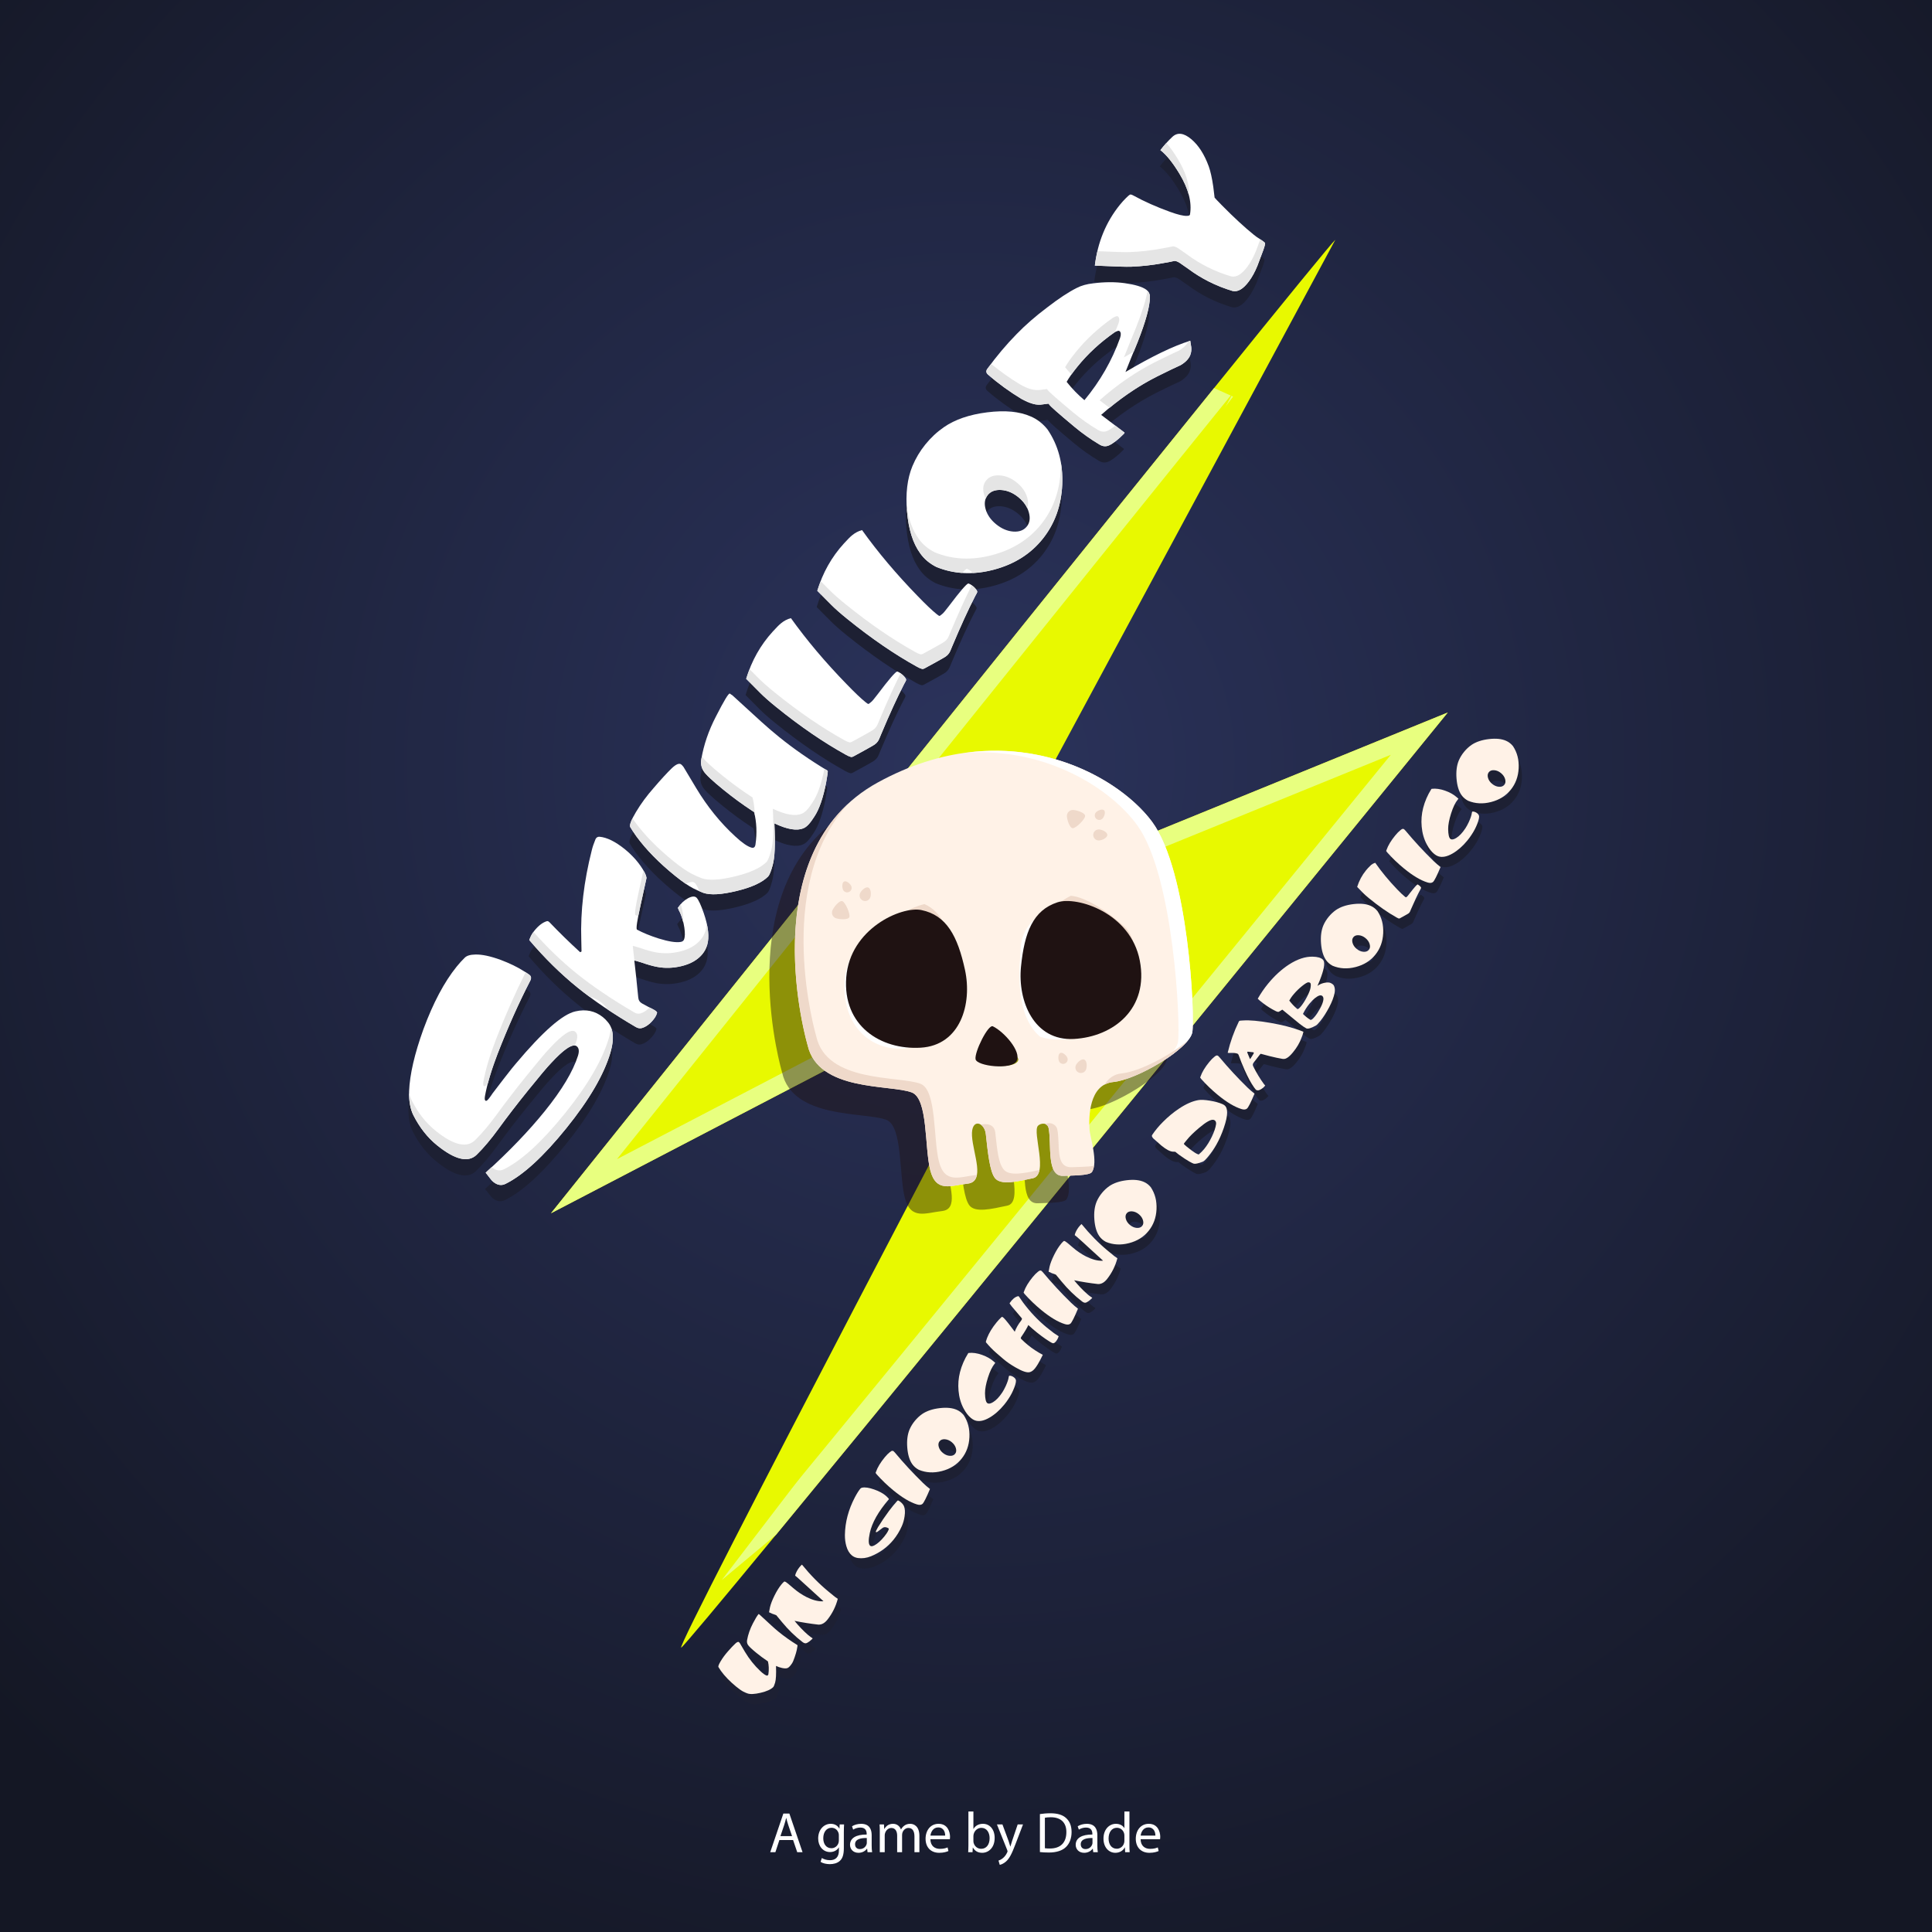 <?xml version="1.0" encoding="utf-8"?>
<!-- Generator: Adobe Illustrator 13.0.0, SVG Export Plug-In . SVG Version: 6.00 Build 14948)  -->
<!DOCTYPE svg PUBLIC "-//W3C//DTD SVG 1.1//EN" "http://www.w3.org/Graphics/SVG/1.1/DTD/svg11.dtd">
<svg version="1.1" id="Livello_1" xmlns="http://www.w3.org/2000/svg" xmlns:xlink="http://www.w3.org/1999/xlink" x="0px" y="0px"
	 width="1200px" height="1200px" viewBox="0 0 1200 1200" enable-background="new 0 0 1200 1200" xml:space="preserve">
<rect x="0" y="0" width="1200" height="1200" fill="#808080" stroke="none"/>
<title>Skullory Splash Template</title>
<desc>Template vuoto con sfondo gradiente per creare il logo</desc>
<radialGradient id="SVGID_1_" cx="-1.754" cy="1199.546" r="0.7" gradientTransform="matrix(1200 0 0 -1200 2705.5 1439935.5)" gradientUnits="userSpaceOnUse">
	<stop  offset="0" style="stop-color:#2B335C"/>
	<stop  offset="1" style="stop-color:#141724"/>
</radialGradient>
<rect fill="url(#SVGID_1_)" width="1200" height="1200"/>
<g>
	<g>
		<g>
			<path fill="#E8F900" d="M899.223,442.562c-4.503,5.566-291.007,357.632-417.308,510.796l-0.068,0.043
				c-34.981,42.445-57.731,69.65-58.727,69.959c-4.785,1.646,220.629-426.934,220.629-426.934s-0.067,0.064-0.141,0.064
				c-0.064,0-0.064,0.074-0.202,0.141L342.242,753.555c4.251-5.289,276.046-344.592,411.842-512.521
				c43.732-54.21,73.384-90.53,75.313-92.112L607.253,561.597l63.579-25.918c0.039-0.036,0.039-0.036,0.057-0.036L899.223,442.562z"
				/>
		</g>
	</g>
	<g>
		<path fill="#E8FF7F" d="M899.223,442.562c-4.503,5.566-291.007,357.632-417.308,510.796l-0.068,0.043l-33.575,28.037
			l359.445-470.084L612.608,571.15c1.417-0.912,24.152-14.785,58.187-35.473c0.037-0.036,0.037-0.036,0.073-0.036L899.223,442.562z"
			/>
	</g>
	<g>
		<path fill="#E8FF7F" d="M442.301,670.039l201.313-73.545c-0.066,0-0.066,0.07-0.204,0.139l-301.2,156.961
			c0,0,275.01-343.326,411.875-512.56l11.819,5.307L442.301,670.039z"/>
	</g>
	<g>
		<path fill="#E8F900" d="M643.748,585.539c2.819,0,5.638,1.133,7.761,3.201c3.369,3.434,4.13,8.582,1.927,12.816
			C596.26,710.232,519.638,856.714,473.597,946.359c95.175-115.521,284.5-347.732,390.265-477.543L611.386,571.691
			c-4.267,1.752-9.146,0.613-12.243-2.814c-3.091-3.436-3.708-8.424-1.511-12.448L766.14,243.52
			c-95.007,117.447-264.848,329.14-382.918,476.435l255.512-133.142C640.286,585.979,642.038,585.539,643.748,585.539z"/>
	</g>
</g>
<g>
	<path fill="#1D2033" d="M497.306,1028.225c0.093,0.035,0.093,0.285,0.007,0.752c-0.084,0.471-0.223,1.229-0.404,2.275
		c-0.272,1.254-0.697,2.719-1.281,4.4c-0.627,1.875-1.188,3.191-1.686,3.941c-1.053,1.568-1.961,2.521-2.729,2.852
		c-0.767,0.327-1.914,0.324-3.436-0.01c-1.323-0.286-2.571-0.711-3.743-1.273l-0.01,0.229c0.152,4.92-0.032,8.281-0.555,10.084
		c-0.464,1.537-0.856,2.477-1.172,2.814c-1.456,1.479-4.074,2.666-7.854,3.551c-3.785,0.885-6.532,1.008-8.238,0.363
		c-0.682-0.234-1.506-0.597-2.473-1.072c-1.201-0.627-2.696-1.67-4.484-3.139c-3.96-3.252-7.133-6.537-9.52-9.855
		c-0.563-0.817-1.055-1.582-1.474-2.287c-0.246-0.479,0.245-1.73,1.469-3.762c1.225-2.031,2.698-4.016,4.416-5.959
		c1.829-2.088,3.34-3.684,4.526-4.785c1.081-1.029,1.859-1.346,2.338-0.955c0.189,0.158,0.377,0.367,0.557,0.638
		c0.705,1.181,1.749,2.95,3.119,5.315c2.729,4.555,5.931,8.562,9.604,12.012c1.645,1.552,2.938,2.479,3.89,2.773
		c0.249,0.09,0.484,0.043,0.71-0.134c0.225-0.177,0.354-0.407,0.394-0.692c0.404-2.822,0.314-5.474-0.274-7.955l-0.528-0.373
		c-2.27-1.502-4.568-3.211-6.896-5.123c-2.805-2.303-4.496-3.928-5.067-4.881c-0.499-0.846-0.655-1.791-0.473-2.842
		c0.642-3.545,1.871-7.05,3.68-10.513c1.421-2.703,2.533-4.548,3.337-5.524c0.116-0.145,0.198-0.195,0.246-0.158
		c0.17,0.137,0.354,0.272,0.566,0.406c-0.074-0.061,2.296,2.123,7.104,6.551c1.469,1.365,2.949,2.664,4.446,3.893
		C488.984,1022.711,492.95,1025.524,497.306,1028.225z"/>
	<path fill="#1D2033" d="M500.218,978.336c5.141,6.334,10.606,11.879,16.401,16.641c1.265,1.035,2.563,2.104,3.896,3.197
		c0.218,0.178,0.837,0.611,1.874,1.297c-1.242,4.771-3.374,9.07-6.396,12.896c-1.675,2.139-3.529,3.188-5.576,3.145
		c-5.011-0.559-9.978-1.34-14.899-2.348c2.574,3.19,5.311,6.057,8.213,8.6c0.575,0.514,1.172,0.979,1.783,1.402
		c0.867,0.596,1.268,0.858,1.198,0.803c0.096,0.121-0.105,0.395-0.61,0.814c-0.566,0.494-1.033,0.891-1.398,1.189
		c-0.938,0.707-1.696,1.084-2.274,1.125c-0.573,0.049-1.25-0.227-2.034-0.834c-4.558-3.496-8.764-7.588-12.622-12.273l-3.579-4.316
		c-0.096-0.076-0.383-0.195-0.855-0.344c-1.132-0.328-2.352-0.83-3.666-1.513c0.127-0.692,0.329-1.741,0.606-3.153
		c0.463-1.974,1.387-4.361,2.765-7.16c1.384-2.799,2.825-5.117,4.333-6.955c0.509-0.619,0.993-1.139,1.458-1.559
		c0.18-0.168,0.357-0.266,0.528-0.281c0.068,0.018,0.342,0.141,0.828,0.377c0.271,0.106,1.766,1.33,4.472,3.674
		c2.613,2.265,5.398,4.148,8.354,5.65c3.629,1.811,6.924,2.684,9.888,2.619c0.286-0.007,0.461-0.021,0.524-0.055
		c0.02-0.021,0.017-0.045-0.005-0.063c-2.055-1.877-5.216-4.762-9.489-8.652c-1.457-1.385-3.662-3.389-6.621-6.012
		c-0.456-0.371-0.934-0.764-1.432-1.172c0.093-0.408,0.215-0.822,0.365-1.256c0.727-1.805,1.771-3.439,3.139-4.912
		c0.26-0.27,0.501-0.486,0.725-0.666C500.134,978.266,500.171,978.295,500.218,978.336z"/>
	<path fill="#1D2033" d="M559.894,938.396c0.456,0.176,0.934,0.467,1.435,0.883c1.047,0.855,1.773,1.75,2.172,2.678
		c0.637,1.557,0.763,3.643,0.384,6.242c-0.313,2.18-0.879,4.209-1.702,6.086c-1.42,3.188-3.168,6.049-5.239,8.578
		c-3.7,4.506-8.351,7.896-13.933,10.184c-2.741,1.1-5.46,1.469-8.147,1.092c-1.42-0.209-2.658-0.744-3.708-1.604
		c-1.574-1.295-2.732-3.24-3.47-5.843c-0.604-2.134-0.896-4.429-0.875-6.888c0.122-7.926,2.185-15.717,6.188-23.367
		c1.291-2.447,2.452-4.271,3.477-5.471c0.256-0.266,0.6-0.44,1.034-0.531c1.78-0.371,4.251-0.006,7.421,1.1
		c3.165,1.102,5.675,2.473,7.521,4.107c1.065,0.994,1.62,1.605,1.666,1.846c0.004,0.084-0.006,0.152-0.046,0.199
		c-6.514,7.594-10.444,14.541-11.795,20.861c-0.946,4.41-0.872,7.068,0.222,7.967c0.575,0.473,1.465,0.381,2.673-0.26
		c1.936-1.051,3.963-2.857,6.077-5.434c1.191-1.453,2.025-2.709,2.492-3.766c0.363-0.734,0.405-1.203,0.122-1.395
		c-1.373-0.811-2.541-0.912-3.515-0.313c-0.209,0.111-1.099,0.779-2.667,2.004c-0.812,0.65-1.336,0.879-1.575,0.686
		c-0.189-0.16-0.11-0.549,0.244-1.174c0.221-0.467,0.563-1.1,1.03-1.912c1.964-3.218,4.252-6.591,6.862-10.113
		c1.69-2.248,3.372-4.299,5.053-6.156C559.513,938.424,559.711,938.324,559.894,938.396z"/>
	<path fill="#1D2033" d="M556.976,907.736c0.189,0.154,0.484,0.459,0.88,0.896c5.468,6.568,11.294,12.869,17.479,18.902
		c1.379,1.338,2.818,2.574,4.312,3.721c-2.271,5.443-3.831,8.531-4.68,9.275c-0.789,0.668-1.933,0.768-3.422,0.301
		c-4.275-1.309-9.166-4.229-14.675-8.75c-3.721-3.055-7.183-6.377-10.384-9.967c-0.403-0.525-0.606-0.814-0.615-0.857l0.236-0.648
		c0.957-2.768,2.765-5.777,5.425-9.021c1.155-1.406,2.223-2.481,3.202-3.233c0.467-0.377,0.827-0.62,1.076-0.737
		C556.217,907.469,556.602,907.51,556.976,907.736z"/>
	<path fill="#1D2033" d="M600.592,885.389c2.623,3.955,3.809,8.529,3.55,13.729c-0.254,5.199-1.889,9.658-4.896,13.375
		c-3.009,3.758-7.072,6.303-12.192,7.627c-5.121,1.326-9.896,1.07-14.332-0.777c-1.667-0.889-3.009-2.028-4.021-3.418
		c-1.755-2.479-2.809-5.938-3.156-10.379c-0.351-4.438,0.135-8.213,1.449-11.324c0.824-1.879,1.913-3.641,3.264-5.287
		c1.371-1.67,2.896-3.09,4.583-4.264c2.794-1.896,6.4-3.109,10.819-3.633c4.425-0.521,8.011-0.148,10.767,1.117
		C598.004,882.852,599.396,883.932,600.592,885.389z M593.146,902.156c-1.309-1.072-2.698-1.666-4.178-1.781
		c-1.479-0.111-2.589,0.283-3.334,1.188c-0.764,0.929-0.941,2.11-0.541,3.534c0.397,1.43,1.25,2.678,2.559,3.748
		c1.328,1.095,2.732,1.697,4.211,1.811c1.479,0.116,2.599-0.291,3.36-1.221c0.744-0.904,0.918-2.07,0.517-3.502
		C595.343,904.508,594.477,903.25,593.146,902.156z"/>
	<path fill="#1D2033" d="M632.917,863.303c0.346,0.848,0.037,2.52-0.923,5.021c-0.957,2.508-2.185,4.866-3.676,7.07
		c-0.782,1.195-1.62,2.346-2.521,3.441c-2.938,3.576-6.027,6.291-9.264,8.143c-3.487,2.01-6.48,2.566-8.979,1.676
		c-0.799-0.298-1.603-0.775-2.414-1.441c-1.67-1.369-3.188-3.313-4.552-5.834c-1.772-3.332-2.843-7.043-3.2-11.131
		c-0.361-3.932-0.056-7.807,0.926-11.633c1.051-4.055,2.723-7.906,5.015-11.578c0.095-0.158,0.185-0.246,0.271-0.254
		c2.534-0.314,5.36,0.086,8.472,1.207c2.934,1.049,5.396,2.471,7.396,4.268c0.212,0.18,0.466,0.404,0.752,0.686
		c-0.152,0.189-0.291,0.355-0.409,0.5c-1.547,1.885-2.936,4.77-4.166,8.646c-1.229,3.881-1.836,7.125-1.817,9.734
		c0.063,3.325,0.515,5.33,1.348,6.016c0.812,0.664,2.029,0.49,3.663-0.524c1.905-1.149,3.778-3.12,5.635-5.911
		c0.708-1.061,1.433-2.38,2.178-3.964c1.1-2.411,1.729-4.323,1.899-5.745c0.06-0.51,0.222-0.779,0.481-0.809
		c1.005-0.008,1.984,0.377,2.938,1.162C632.449,862.44,632.765,862.858,632.917,863.303z"/>
	<path fill="#1D2033" d="M634.878,811.678c0.515,0.781,1.335,1.973,2.455,3.572c4.475,6.025,9.432,11.271,14.87,15.731
		c1.382,1.14,2.842,2.28,4.378,3.421c0.284,0.188,1.278,0.852,2.99,1.975c-0.346,1.195-0.917,2.283-1.719,3.264
		c-0.728,0.88-1.394,1.23-2.003,1.053c-0.605-0.184-1.994-1-4.153-2.455c-3.855-2.646-7.509-5.586-10.963-8.816
		c-0.787,1.787-2.268,4.269-4.433,7.438c-0.323,0.494-0.314,0.896,0.02,1.214c1.341,1.342,2.688,2.564,4.05,3.68
		c2.768,2.272,5.883,4.336,9.354,6.187c-1.095,2.259-2.112,4.179-3.056,5.759c-0.679,1.12-1.3,2.023-1.866,2.721
		c-1.057,1.285-2.164,2.053-3.327,2.299c-1.737,0.367-4.596-0.604-8.574-2.908c-3.02-1.719-5.582-3.482-7.687-5.295l-4.456-3.836
		c-2.063-1.77-4.17-3.942-6.332-6.516c-0.17-0.181,0.059-1.092,0.688-2.732c1.244-3.166,3.209-6.387,5.893-9.655
		c1.04-1.261,2.021-2.31,2.944-3.149c0.226-0.172,0.364-0.273,0.433-0.303c0.061-0.029,0.188,0.014,0.371,0.125
		c0.691,0.327,2.538,2.482,5.534,6.463l2.01,2.662c0.885-2.348,2.137-4.55,3.756-6.617c0.681-0.881,0.886-1.467,0.611-1.771
		l-6.177-7.282c-0.52-0.625-0.987-1.25-1.398-1.868c0.048-0.158,0.122-0.32,0.218-0.482c1.495-2.162,3.084-3.496,4.771-3.987
		C634.417,811.438,634.684,811.475,634.878,811.678z"/>
	<path fill="#1D2033" d="M648.901,795.762c0.189,0.154,0.48,0.457,0.88,0.902c5.465,6.563,11.294,12.865,17.479,18.896
		c1.381,1.337,2.82,2.576,4.313,3.723c-2.271,5.438-3.83,8.527-4.681,9.271c-0.789,0.668-1.932,0.773-3.424,0.309
		c-4.271-1.313-9.166-4.229-14.674-8.75c-3.722-3.059-7.184-6.381-10.385-9.969c-0.403-0.529-0.604-0.814-0.612-0.857l0.235-0.646
		c0.954-2.771,2.763-5.775,5.423-9.021c1.154-1.408,2.225-2.486,3.202-3.24c0.467-0.377,0.826-0.617,1.079-0.731
		C648.143,795.494,648.526,795.533,648.901,795.762z"/>
	<path fill="#1D2033" d="M673.874,766.797c5.146,6.334,10.608,11.885,16.402,16.639c1.268,1.041,2.565,2.105,3.898,3.203
		c0.215,0.178,0.837,0.609,1.875,1.295c-1.243,4.771-3.378,9.07-6.396,12.896c-1.678,2.137-3.532,3.188-5.579,3.146
		c-5.01-0.559-9.978-1.344-14.896-2.352c2.57,3.189,5.31,6.059,8.211,8.598c0.578,0.518,1.169,0.984,1.783,1.406
		c0.865,0.594,1.269,0.861,1.195,0.803c0.099,0.125-0.104,0.395-0.608,0.818c-0.567,0.49-1.031,0.887-1.396,1.188
		c-0.938,0.709-1.696,1.082-2.274,1.127c-0.575,0.049-1.253-0.229-2.038-0.834c-4.555-3.5-8.761-7.592-12.62-12.275l-3.579-4.316
		c-0.097-0.078-0.383-0.191-0.854-0.344c-1.133-0.328-2.354-0.832-3.668-1.512c0.127-0.695,0.33-1.744,0.608-3.154
		c0.465-1.971,1.384-4.363,2.765-7.16c1.381-2.801,2.823-5.117,4.334-6.957c0.507-0.617,0.992-1.137,1.458-1.555
		c0.181-0.17,0.354-0.266,0.53-0.285c0.067,0.02,0.339,0.146,0.825,0.383c0.275,0.104,1.768,1.328,4.474,3.668
		c2.608,2.268,5.396,4.15,8.354,5.65c3.629,1.814,6.921,2.688,9.884,2.625c0.286-0.008,0.463-0.027,0.523-0.057
		c0.021-0.023,0.021-0.045-0.006-0.063c-2.051-1.879-5.213-4.764-9.487-8.653c-1.455-1.386-3.663-3.388-6.621-6.009
		c-0.452-0.375-0.931-0.764-1.433-1.176c0.097-0.406,0.218-0.822,0.368-1.256c0.725-1.803,1.77-3.438,3.141-4.908
		c0.257-0.27,0.5-0.488,0.725-0.666C673.792,766.729,673.828,766.76,673.874,766.797z"/>
	<path fill="#1D2033" d="M716.804,743.828c2.624,3.953,3.811,8.528,3.553,13.729c-0.255,5.201-1.891,9.658-4.897,13.375
		c-3.009,3.76-7.071,6.305-12.192,7.627c-5.12,1.326-9.896,1.066-14.334-0.775c-1.665-0.891-3.006-2.027-4.021-3.42
		c-1.754-2.48-2.806-5.938-3.157-10.379c-0.349-4.439,0.138-8.214,1.451-11.322c0.821-1.879,1.914-3.645,3.264-5.287
		c1.371-1.67,2.896-3.09,4.581-4.266c2.796-1.896,6.403-3.107,10.82-3.633c4.425-0.52,8.012-0.148,10.768,1.115
		C714.218,741.287,715.608,742.369,716.804,743.828z M709.361,760.594c-1.31-1.068-2.698-1.664-4.179-1.78
		c-1.479-0.11-2.589,0.28-3.334,1.188c-0.764,0.932-0.94,2.111-0.54,3.537c0.396,1.424,1.25,2.676,2.559,3.748
		c1.327,1.092,2.731,1.693,4.21,1.809s2.601-0.291,3.361-1.221c0.745-0.908,0.919-2.072,0.519-3.5
		C711.556,762.947,710.689,761.686,709.361,760.594z"/>
	<path fill="#1D2033" d="M761.288,692.197c0.528,0.229,0.981,0.504,1.363,0.814c1.053,0.865,1.568,2.371,1.563,4.52
		c-0.018,2.307-0.688,5.414-2.024,9.33c-1.336,3.911-2.903,7.447-4.697,10.604c-1.457,2.551-3.104,4.953-4.949,7.195
		c-1.563,1.908-2.704,3.006-3.426,3.295c-2.805,1.09-4.683,1.504-5.631,1.246c-0.428-0.111-1.313-0.537-2.66-1.285
		c-1.646-0.912-3.822-2.342-6.537-4.289c-0.625-0.553-1.396-1.166-2.315-1.844c-0.286,0.004-0.736-0.006-1.355-0.033
		c-1.824-0.063-4.235-1.326-7.242-3.795c-0.856-0.703-1.797-1.531-2.81-2.482c-0.723-0.631-1.44-1.262-2.163-1.893
		c-0.877-0.922-1.138-1.656-0.771-2.195c1.833-2.766,4.086-5.487,6.761-8.162c3.213-3.229,6.561-5.995,10.037-8.286
		c4.299-2.854,8.266-4.595,11.887-5.216c1.596-0.287,3.971-0.176,7.119,0.336C756.585,690.57,759.203,691.283,761.288,692.197z
		 M755.771,701.979c-1.613-0.364-4.578,1.271-8.889,4.923c-3.464,2.902-6.021,5.416-7.683,7.529
		c-0.933,1.188-1.453,1.818-1.554,1.895c-0.139,0.17-0.238,0.338-0.297,0.508c-0.063,0.17,0.533,0.764,1.771,1.781
		c2.054,1.684,3.804,2.98,5.25,3.891c0.747,0.455,1.469,0.785,2.172,1.004c1.337-1.141,2.461-2.27,3.384-3.389
		c1.78-2.172,3.383-4.738,4.801-7.707s2.284-5.521,2.6-7.656c0.16-1.069-0.084-1.869-0.727-2.396
		C756.36,702.164,756.087,702.037,755.771,701.979z"/>
	<path fill="#1D2033" d="M758.563,662.178c0.19,0.156,0.487,0.455,0.88,0.9c5.469,6.564,11.296,12.867,17.481,18.896
		c1.38,1.336,2.815,2.576,4.312,3.725c-2.271,5.438-3.833,8.533-4.68,9.271c-0.792,0.668-1.932,0.773-3.422,0.307
		c-4.274-1.311-9.165-4.229-14.674-8.75c-3.722-3.055-7.187-6.378-10.385-9.969c-0.403-0.527-0.606-0.814-0.615-0.855l0.235-0.646
		c0.955-2.771,2.765-5.777,5.427-9.021c1.155-1.406,2.222-2.484,3.201-3.238c0.464-0.377,0.823-0.617,1.075-0.731
		C757.804,661.912,758.189,661.949,758.563,662.178z"/>
	<path fill="#1D2033" d="M811.6,647.326c-0.229,1.008-0.406,1.662-0.529,1.959c-0.126,0.297-0.354,0.891-0.682,1.773
		c-1.104,3.051-2.859,6.039-5.268,8.971c-1.396,1.695-2.624,2.855-3.705,3.49c-0.581,0.32-1.014,0.506-1.294,0.555
		c-0.515,0.094-1.008,0.111-1.476,0.045c-0.909-0.15-2.15-0.391-3.721-0.717c-2.82-0.602-5.938-1.38-9.342-2.339
		c-0.133-0.03-0.303-0.069-0.503-0.116c-0.151,0.036-0.438,0.344-0.864,0.909l-3.616,4.694c-0.502,0.664-0.563,1.395-0.181,2.188
		c1.971,3.973,4.193,7.658,6.679,11.053c0.077,0.102,0.337,0.395,0.775,0.875c-1.013,1.283-2.216,2.215-3.604,2.789
		c-0.396,0.193-0.837,0.25-1.313,0.18c-0.479-0.074-0.817-0.254-1.024-0.541c-0.349-0.445-0.688-0.885-1.016-1.313
		c-1.886-2.664-3.841-6.287-5.872-10.867c-1.317-2.961-2.558-6.049-3.708-9.271c-0.146-0.4-0.401-0.672-0.77-0.811
		c-0.995-0.342-2.236-0.484-3.727-0.422c-1.354,0.045-2.078,0.023-2.175-0.052c-0.069-0.06-0.09-0.134-0.056-0.228
		c1.549-6.555,3.826-12.926,6.834-19.121c0.129-0.254,0.276-0.432,0.441-0.537c0.144-0.08,0.928-0.154,2.348-0.229
		c4.007-0.266,9.66,0.244,16.953,1.521c7.295,1.277,13.401,2.841,18.315,4.677c0.799,0.298,1.435,0.541,1.914,0.733
		C811.491,647.24,811.552,647.285,811.6,647.326z M780.354,660l-2.738-0.31c-0.09-0.036-0.26-0.052-0.502-0.05
		c-0.396,0-0.482,0.27-0.269,0.813c0.972,2.422,1.482,3.65,1.526,3.689c0.06,0.035,0.102,0.063,0.128,0.08
		c0.039-0.045,0.079-0.092,0.116-0.141c0.252-0.354,0.622-0.928,1.115-1.723c0.187-0.324,0.479-0.809,0.877-1.434
		C780.925,660.348,780.839,660.041,780.354,660z"/>
	<path fill="#1D2033" d="M823.696,602.465c1.331,1.295,1.014,4.722-0.964,10.285c-0.625,1.84-1.438,3.848-2.432,6.026l0.524-0.347
		c1.153-0.771,2.521-1.305,4.101-1.604c1.586-0.297,2.8-0.234,3.652,0.186c1.061,0.508,1.729,1.078,2.011,1.709
		c0.562,1.263,0.691,2.707,0.394,4.34c-0.485,2.637-1.635,5.66-3.448,9.082c-1.646,3.121-3.438,5.916-5.392,8.393
		c-1.271,1.553-2.146,2.471-2.624,2.756c-2.985,1.699-5.021,2.326-6.096,1.883c-1.248-0.666-2.646-1.611-4.192-2.842l-10.556-8.662
		c-0.046-0.043-0.093-0.08-0.145-0.119c-0.046-0.041-0.384,0.156-1.015,0.586c-0.353,0.228-0.725,0.451-1.128,0.677
		c-0.401,0.226-1.121,0.065-2.157-0.472c-2.58-1.281-5.09-2.848-7.527-4.692c-1.918-1.455-3.073-2.427-3.475-2.912
		c1.904-3.347,4.043-6.465,6.414-9.349c4.053-4.938,8.387-8.903,13-11.899c5.244-3.364,10.147-4.987,14.721-4.866
		C820.419,600.69,822.531,601.307,823.696,602.465z M815.919,617.037c-0.317-0.338-0.74-0.506-1.267-0.498
		c-0.719,0.049-2.019,0.826-3.896,2.338c-1.877,1.514-3.532,3.117-4.967,4.813c-0.85,0.98-1.511,1.84-1.988,2.564
		c-0.176,0.215-0.503,0.762-0.986,1.646c1.485,1.934,3.123,3.654,4.916,5.17c0.388,0.357,1.166-0.182,2.341-1.613
		c1.23-1.502,2.473-3.445,3.719-5.838c1.24-2.395,1.978-4.234,2.199-5.529C816.271,618.484,816.249,617.467,815.919,617.037z
		 M823.277,624.998c-0.715-0.586-1.763-0.447-3.146,0.41c-0.951,0.573-1.902,1.346-2.861,2.314c-0.701,0.705-1.34,1.416-1.929,2.131
		c-1.528,1.861-2.854,3.945-3.989,6.248c-0.076,0.143,0.629,0.814,2.106,2.027c0.55,0.451,1.313,1.002,2.3,1.648
		c0.563,0.383,1.53-0.262,2.9-1.932c1.097-1.336,2.171-2.967,3.216-4.9c1.051-1.938,1.719-3.563,2.005-4.891
		C824.217,626.584,824.015,625.561,823.277,624.998z"/>
	<path fill="#1D2033" d="M857.598,572.324c2.625,3.953,3.808,8.525,3.554,13.729c-0.255,5.199-1.892,9.658-4.897,13.375
		c-3.01,3.758-7.072,6.304-12.193,7.627c-5.12,1.326-9.896,1.066-14.334-0.777c-1.664-0.889-3.006-2.027-4.018-3.418
		c-1.757-2.482-2.813-5.938-3.16-10.383c-0.349-4.436,0.139-8.211,1.451-11.318c0.823-1.879,1.914-3.646,3.264-5.287
		c1.371-1.67,2.896-3.092,4.581-4.264c2.798-1.897,6.401-3.111,10.821-3.635c4.422-0.521,8.012-0.149,10.768,1.116
		C855.012,569.784,856.402,570.863,857.598,572.324z M850.152,589.09c-1.307-1.069-2.698-1.664-4.176-1.781
		c-1.479-0.109-2.592,0.279-3.332,1.188c-0.765,0.93-0.945,2.107-0.541,3.535c0.396,1.426,1.25,2.678,2.558,3.748
		c1.327,1.092,2.731,1.695,4.211,1.811c1.479,0.115,2.6-0.291,3.36-1.223c0.742-0.906,0.918-2.072,0.515-3.498
		C852.35,591.443,851.48,590.182,850.152,589.09z"/>
	<path fill="#1D2033" d="M882.927,555.989c0.651,0.374,1.182,0.849,1.586,1.421c0.158,0.252,0.201,0.467,0.134,0.646
		c0,0.047-0.146,0.347-0.439,0.896c-1.781,3.29-3.742,7.433-5.884,12.423l-0.504,1.195c-0.267,0.666-0.809,1.197-1.62,1.607
		c-1.06,0.607-2.604,1.477-4.646,2.597c-0.313,0.14-0.57,0.187-0.773,0.144c-0.362-0.144-0.767-0.334-1.208-0.576
		c-5.52-3.092-11.252-7.079-17.19-11.956c-1.719-1.41-3.055-2.604-4.003-3.587c-1.093-1.097-2.228-2.266-3.403-3.511
		c1.223-3.87,3.043-7.281,5.472-10.24c0.395-0.479,0.806-0.956,1.241-1.438c0.911-0.969,1.584-1.635,2.006-2.003
		c0.773-0.604,1.609-1.034,2.502-1.302c3.859,5.563,8.416,11.074,13.665,16.545c1.98,2.068,3.551,3.557,4.713,4.473
		c0.358,0.297,0.588,0.439,0.687,0.441c0.103,0,0.322-0.137,0.671-0.413c0.204-0.146,0.73-0.794,1.585-1.929
		c2.879-3.704,4.549-5.588,4.998-5.656C882.556,555.76,882.692,555.838,882.927,555.989z"/>
	<path fill="#1D2033" d="M874.102,521.437c0.19,0.156,0.487,0.457,0.879,0.9c5.467,6.567,11.298,12.866,17.481,18.901
		c1.381,1.336,2.816,2.573,4.313,3.721c-2.272,5.439-3.832,8.532-4.682,9.272c-0.789,0.668-1.93,0.771-3.421,0.304
		c-4.275-1.31-9.167-4.229-14.675-8.751c-3.72-3.055-7.187-6.375-10.386-9.967c-0.403-0.527-0.605-0.815-0.612-0.858l0.233-0.646
		c0.953-2.769,2.765-5.777,5.43-9.021c1.15-1.407,2.221-2.484,3.197-3.239c0.465-0.377,0.828-0.617,1.078-0.732
		C873.344,521.171,873.729,521.212,874.102,521.437z"/>
	<path fill="#1D2033" d="M920.585,512.888c0.347,0.844,0.039,2.519-0.922,5.023c-0.959,2.507-2.185,4.863-3.679,7.068
		c-0.784,1.194-1.622,2.343-2.522,3.439c-2.936,3.578-6.021,6.291-9.262,8.146c-3.487,2.009-6.479,2.563-8.979,1.672
		c-0.798-0.295-1.603-0.776-2.411-1.439c-1.671-1.373-3.188-3.313-4.552-5.833c-1.776-3.334-2.845-7.044-3.202-11.13
		c-0.362-3.933-0.055-7.813,0.928-11.635c1.051-4.051,2.721-7.907,5.013-11.577c0.094-0.16,0.186-0.247,0.271-0.256
		c2.534-0.315,5.359,0.085,8.476,1.206c2.932,1.05,5.395,2.473,7.391,4.271c0.218,0.179,0.47,0.403,0.758,0.687
		c-0.155,0.188-0.291,0.354-0.409,0.499c-1.547,1.884-2.935,4.768-4.164,8.646c-1.23,3.881-1.841,7.127-1.821,9.732
		c0.063,3.328,0.512,5.332,1.347,6.018c0.813,0.664,2.033,0.491,3.666-0.522c1.901-1.151,3.779-3.123,5.63-5.913
		c0.711-1.059,1.438-2.378,2.18-3.968c1.102-2.407,1.732-4.322,1.899-5.742c0.063-0.512,0.223-0.777,0.479-0.805
		c1.007-0.011,1.987,0.374,2.941,1.158C920.116,512.024,920.434,512.443,920.585,512.888z"/>
	<path fill="#1D2033" d="M941.738,469.829c2.627,3.954,3.813,8.525,3.554,13.725c-0.256,5.201-1.889,9.66-4.897,13.376
		c-3.007,3.76-7.071,6.303-12.192,7.628c-5.12,1.325-9.897,1.066-14.333-0.777c-1.663-0.889-3.005-2.026-4.019-3.416
		c-1.758-2.481-2.807-5.941-3.159-10.38c-0.349-4.438,0.136-8.214,1.453-11.322c0.82-1.881,1.91-3.646,3.263-5.29
		c1.368-1.67,2.896-3.091,4.58-4.265c2.794-1.896,6.4-3.106,10.823-3.632c4.424-0.52,8.009-0.147,10.764,1.115
		C939.154,467.288,940.546,468.369,941.738,469.829z M934.296,486.595c-1.308-1.074-2.699-1.667-4.174-1.781
		c-1.479-0.11-2.592,0.28-3.334,1.188c-0.767,0.931-0.941,2.111-0.546,3.536c0.397,1.427,1.253,2.676,2.562,3.75
		c1.328,1.092,2.731,1.697,4.212,1.809c1.479,0.116,2.599-0.291,3.36-1.222c0.744-0.905,0.914-2.071,0.519-3.5
		C936.49,488.947,935.626,487.687,934.296,486.595z"/>
</g>
<g>
	<path fill="#FFFFFF" d="M484.096,1142.877l-2.489,7.544h-3.203l8.146-23.983h3.736l8.184,23.983h-3.309l-2.563-7.544H484.096z
		 M491.959,1140.457l-2.348-6.902c-0.534-1.564-0.892-2.987-1.246-4.377h-0.071c-0.356,1.423-0.747,2.882-1.21,4.341l-2.348,6.938
		H491.959z"/>
	<path fill="#FFFFFF" d="M524.122,1147.93c0,3.95-0.783,6.37-2.455,7.864c-1.672,1.565-4.092,2.063-6.263,2.063
		c-2.064,0-4.342-0.498-5.729-1.423l0.783-2.386c1.139,0.711,2.918,1.354,5.053,1.354c3.203,0,5.552-1.672,5.552-6.016v-1.921h-0.07
		c-0.96,1.603-2.813,2.882-5.48,2.882c-4.27,0-7.33-3.629-7.33-8.396c0-5.836,3.81-9.146,7.759-9.146
		c2.987,0,4.626,1.566,5.372,2.989h0.07l0.144-2.598h2.738c-0.069,1.246-0.143,2.634-0.143,4.73V1147.93L524.122,1147.93z
		 M521.026,1139.995c0-0.534-0.036-0.996-0.18-1.424c-0.567-1.814-2.1-3.311-4.377-3.311c-2.987,0-5.124,2.526-5.124,6.514
		c0,3.38,1.708,6.189,5.088,6.189c1.922,0,3.665-1.21,4.343-3.203c0.178-0.532,0.249-1.139,0.249-1.672L521.026,1139.995
		L521.026,1139.995z"/>
	<path fill="#FFFFFF" d="M541.412,1146.293c0,1.495,0.071,2.954,0.285,4.128h-2.849l-0.249-2.171h-0.104
		c-0.961,1.353-2.813,2.563-5.269,2.563c-3.485,0-5.266-2.455-5.266-4.946c0-4.163,3.701-6.44,10.354-6.405v-0.355
		c0-1.424-0.392-3.983-3.913-3.983c-1.603,0-3.273,0.498-4.483,1.281l-0.712-2.064c1.423-0.925,3.487-1.53,5.658-1.53
		c5.267,0,6.547,3.597,6.547,7.047L541.412,1146.293L541.412,1146.293z M538.388,1141.632c-3.416-0.071-7.294,0.534-7.294,3.879
		c0,2.028,1.354,2.988,2.953,2.988c2.242,0,3.665-1.423,4.164-2.882c0.106-0.32,0.178-0.676,0.178-0.996L538.388,1141.632
		L538.388,1141.632z"/>
	<path fill="#FFFFFF" d="M546.462,1137.86c0-1.779-0.036-3.238-0.143-4.662h2.738l0.144,2.773h0.105
		c0.96-1.637,2.563-3.167,5.409-3.167c2.351,0,4.127,1.425,4.875,3.452h0.071c0.534-0.961,1.209-1.708,1.921-2.24
		c1.032-0.782,2.17-1.212,3.807-1.212c2.277,0,5.658,1.495,5.658,7.475v10.142h-3.061v-9.75c0-3.31-1.21-5.302-3.736-5.302
		c-1.779,0-3.167,1.315-3.701,2.847c-0.142,0.428-0.249,0.996-0.249,1.565v10.64h-3.06v-10.318c0-2.739-1.21-4.731-3.594-4.731
		c-1.957,0-3.383,1.563-3.881,3.131c-0.178,0.463-0.249,0.997-0.249,1.53v10.391h-3.06v-12.562L546.462,1137.86L546.462,1137.86z"/>
	<path fill="#FFFFFF" d="M577.878,1142.379c0.071,4.234,2.775,5.979,5.907,5.979c2.242,0,3.594-0.394,4.768-0.892l0.534,2.241
		c-1.103,0.498-2.989,1.104-5.729,1.104c-5.304,0-8.471-3.522-8.471-8.719c0-5.193,3.062-9.288,8.078-9.288
		c5.622,0,7.117,4.946,7.117,8.113c0,0.642-0.071,1.14-0.107,1.459h-12.098V1142.379z M587.059,1140.138
		c0.036-1.993-0.816-5.089-4.341-5.089c-3.167,0-4.555,2.918-4.804,5.089H587.059z"/>
	<path fill="#FFFFFF" d="M601.501,1125.156h3.097v10.815h0.07c1.104-1.921,3.096-3.167,5.872-3.167c4.27,0,7.294,3.561,7.259,8.789
		c0,6.156-3.879,9.218-7.722,9.218c-2.491,0-4.483-0.962-5.767-3.237h-0.104l-0.144,2.847h-2.703
		c0.069-1.174,0.142-2.918,0.142-4.448V1125.156L601.501,1125.156z M604.598,1143.518c0,0.394,0.07,0.783,0.144,1.141
		c0.604,2.171,2.42,3.665,4.697,3.665c3.271,0,5.229-2.669,5.229-6.618c0-3.452-1.779-6.405-5.124-6.405
		c-2.135,0-4.127,1.459-4.768,3.843c-0.071,0.356-0.18,0.783-0.18,1.281L604.598,1143.518L604.598,1143.518z"/>
	<path fill="#FFFFFF" d="M622.635,1133.198l3.771,10.177c0.392,1.139,0.816,2.491,1.104,3.522h0.071
		c0.32-1.031,0.676-2.35,1.103-3.595l3.416-10.104h3.312l-4.697,12.274c-2.241,5.907-3.771,8.934-5.906,10.782
		c-1.528,1.354-3.061,1.886-3.844,2.028l-0.782-2.636c0.782-0.248,1.814-0.745,2.739-1.528c0.854-0.677,1.922-1.888,2.634-3.486
		c0.145-0.319,0.249-0.567,0.249-0.748c0-0.178-0.069-0.427-0.214-0.817l-6.369-15.869H622.635L622.635,1133.198z"/>
	<path fill="#FFFFFF" d="M645.901,1126.758c1.886-0.284,4.128-0.498,6.583-0.498c4.446,0,7.613,1.032,9.715,2.989
		c2.135,1.957,3.38,4.732,3.38,8.611c0,3.914-1.21,7.114-3.451,9.32c-2.242,2.242-5.942,3.452-10.604,3.452
		c-2.206,0-4.059-0.105-5.622-0.285L645.901,1126.758L645.901,1126.758z M648.997,1147.966c0.783,0.143,1.922,0.178,3.132,0.178
		c6.618,0,10.212-3.698,10.212-10.177c0.036-5.658-3.167-9.252-9.714-9.252c-1.602,0-2.812,0.145-3.63,0.32V1147.966z"/>
	<path fill="#FFFFFF" d="M681.589,1146.293c0,1.495,0.071,2.954,0.284,4.128h-2.847l-0.249-2.171h-0.106
		c-0.961,1.353-2.812,2.563-5.267,2.563c-3.487,0-5.269-2.455-5.269-4.946c0-4.163,3.701-6.44,10.355-6.405v-0.355
		c0-1.424-0.394-3.983-3.915-3.983c-1.603,0-3.273,0.498-4.483,1.281l-0.711-2.064c1.423-0.925,3.487-1.53,5.657-1.53
		c5.267,0,6.548,3.597,6.548,7.047L681.589,1146.293L681.589,1146.293z M678.564,1141.632c-3.416-0.071-7.295,0.534-7.295,3.879
		c0,2.028,1.352,2.988,2.951,2.988c2.242,0,3.665-1.423,4.163-2.882c0.107-0.32,0.181-0.676,0.181-0.996V1141.632L678.564,1141.632z
		"/>
	<path fill="#FFFFFF" d="M701.513,1125.156v20.814c0,1.53,0.035,3.274,0.145,4.448h-2.813l-0.143-2.989h-0.071
		c-0.96,1.922-3.06,3.381-5.871,3.381c-4.163,0-7.364-3.521-7.364-8.754c-0.035-5.729,3.521-9.252,7.723-9.252
		c2.633,0,4.412,1.246,5.192,2.636h0.071v-10.284H701.513L701.513,1125.156z M698.381,1140.208c0-0.391-0.035-0.925-0.142-1.316
		c-0.463-1.99-2.171-3.629-4.521-3.629c-3.237,0-5.159,2.849-5.159,6.653c0,3.487,1.708,6.37,5.09,6.37
		c2.1,0,4.021-1.39,4.591-3.736c0.104-0.427,0.142-0.854,0.142-1.353V1140.208z"/>
	<path fill="#FFFFFF" d="M708.447,1142.379c0.069,4.234,2.773,5.979,5.906,5.979c2.241,0,3.595-0.394,4.77-0.892l0.533,2.241
		c-1.104,0.498-2.989,1.104-5.729,1.104c-5.302,0-8.469-3.522-8.469-8.719c0-5.193,3.06-9.288,8.077-9.288
		c5.622,0,7.116,4.946,7.116,8.113c0,0.642-0.07,1.14-0.106,1.459h-12.098V1142.379z M717.628,1140.138
		c0.036-1.993-0.818-5.089-4.341-5.089c-3.167,0-4.555,2.918-4.804,5.089H717.628z"/>
</g>
<path opacity="0.45" fill="#1F1212" enable-background="new    " d="M699.746,527.438c-0.479-0.646-0.982-1.294-1.5-1.942
	c-0.127-0.158-0.253-0.315-0.381-0.476c-0.53-0.652-1.074-1.308-1.644-1.964c-0.008-0.008-0.016-0.016-0.021-0.023
	c-0.575-0.661-1.176-1.324-1.79-1.987c-0.114-0.123-0.229-0.246-0.344-0.368c-1.308-1.395-2.703-2.789-4.183-4.176
	c-0.041-0.038-0.081-0.077-0.123-0.115c-29.172-27.274-90.728-51.552-160.379-13.371c-74.538,40.855-47.272,149.693-43.93,161.944
	c0.004,0.018,0.008,0.03,0.013,0.047c0.046,0.167,0.087,0.318,0.124,0.447c0.005,0.021,0.009,0.033,0.016,0.053
	c0.031,0.114,0.062,0.22,0.084,0.301c0.01,0.034,0.015,0.052,0.021,0.079c0.038,0.13,0.063,0.219,0.063,0.219
	c6.494,29.098,51.299,24.358,64.716,29.444c10.201,3.842,7.854,34.119,11.485,48.299c3.643,14.191,13.007,9.453,23.207,8.349
	c0.434-0.048,0.827-0.127,1.205-0.222c0.042-0.01,0.081-0.021,0.121-0.033c9.261-2.454,2-18.678,1.385-29.421
	c-0.405-7.131,2.83-8.727,5.46-6.983c0,0.009-0.001,0.016-0.001,0.024c1.295,0.86,2.446,2.521,2.938,4.745
	c0.015,0.068,0.03,0.138,0.043,0.206c0.06,0.295,0.11,0.598,0.145,0.911c1.217,11.17,2.433,23.277,5.68,27.33
	c3.658,4.56,13.49,2.221,23.518,0.084c10.033-2.147-0.5-28.75,3.211-32.604c1.025-1.049,3.092-1.679,4.663-1.03
	c0.003,0.057,0.003,0.11,0.005,0.167c0.758,0.325,1.429,0.85,1.779,1.851c0.055,0.168,0.109,0.339,0.148,0.528
	c1.994,9.602-1.674,30.234,9.242,29.613c4.223-0.242,16.069-0.031,17.649-2.357c4.121-6.043-1.248-21.854-1.533-26.824
	c-0.338-5.951-0.43-22.33,9.456-27.553c-0.021,0.033-0.044,0.064-0.064,0.099c1.537-0.832,3.272-1.441,5.338-1.644
	c0.445-0.043,0.909-0.104,1.383-0.179c0.133-0.021,0.271-0.048,0.405-0.07c0.351-0.06,0.706-0.124,1.07-0.199
	c0.158-0.031,0.32-0.067,0.48-0.104c0.359-0.079,0.723-0.164,1.092-0.256c0.16-0.04,0.32-0.08,0.482-0.123
	c0.396-0.104,0.801-0.216,1.209-0.334c0.14-0.04,0.276-0.078,0.417-0.12c0.507-0.15,1.02-0.313,1.54-0.483
	c0.046-0.015,0.09-0.026,0.135-0.042c0.59-0.195,1.188-0.402,1.794-0.624c0.064-0.022,0.133-0.05,0.199-0.073
	c0.511-0.188,1.025-0.383,1.546-0.585c0.201-0.078,0.403-0.161,0.604-0.241c0.386-0.154,0.771-0.312,1.16-0.474
	c0.257-0.105,0.514-0.216,0.771-0.325c0.328-0.141,0.655-0.282,0.985-0.429c0.308-0.135,0.611-0.27,0.919-0.407
	c0.254-0.115,0.509-0.232,0.764-0.352c0.378-0.175,0.756-0.349,1.136-0.529c0.024-0.012,0.048-0.022,0.072-0.034
	c11.376-5.422,23.284-13.487,28.435-20.044c0.039-0.05,0.075-0.099,0.113-0.146c0.229-0.297,0.449-0.591,0.647-0.881
	c0.066-0.095,0.124-0.188,0.188-0.281c0.164-0.248,0.326-0.494,0.468-0.736c0.08-0.136,0.146-0.269,0.218-0.401
	c0.108-0.2,0.221-0.402,0.313-0.599c0.084-0.182,0.146-0.356,0.217-0.533c0.058-0.146,0.126-0.295,0.172-0.438
	c0.105-0.319,0.187-0.632,0.236-0.936C726.443,647.986,722.443,558.072,699.746,527.438z"/>
<g>
	<g>
		<path fill="#FFF2E7" d="M715.575,510.426c-22.691-30.645-91.318-67.753-170.363-24.423
			c-79.033,43.32-43.608,163.089-43.608,163.089c6.494,29.099,51.299,24.359,64.716,29.445c10.2,3.842,7.854,34.119,11.484,48.299
			c3.644,14.191,13.007,9.453,23.208,8.348c11.26-1.241,3.354-18.452,2.71-29.676c-0.637-11.223,7.748-8.748,8.585-1.096
			c1.218,11.17,2.434,23.276,5.681,27.33c3.658,4.559,13.491,2.221,23.519,0.084c10.032-2.148-0.5-28.75,3.21-32.604
			c1.616-1.651,5.816-2.272,6.597,1.517c1.994,9.602-1.675,30.233,9.242,29.612c4.223-0.241,16.069-0.03,17.649-2.356
			c4.121-6.043-1.248-21.855-1.532-26.824c-0.39-6.863-0.463-27.602,14.729-29.098c15.195-1.484,47.487-20.865,49.173-30.98
			C742.271,630.975,738.271,541.061,715.575,510.426z M569.656,645.26c-19.17,1.115-37.641-12.832-36.099-40.52
			c1.21-21.781,21.771-34.54,35.22-37.824c10.784,4.653,16.064,17.075,19.713,36.141c2.495,13.033,1.146,27.855-5.169,37.552
			C579.131,643.281,574.488,644.977,569.656,645.26z M632.3,658.914c-2.563,4.854-19.224,3.369-22.766,0.063
			c2.348-6.643,7.438-15.518,9.569-14.495c4.438,2.137,10.422,7.864,13.422,13.274C632.446,658.135,632.468,658.588,632.3,658.914z
			 M643.074,583.802c0.753-11.496,9.416-18.507,16.675-22.022c9.043,0.674,23.66,10.116,33.619,19.476
			c11.538,10.843,12.628,57.363-25.781,58.385c-4.769,0.138-8.906-0.442-12.49-1.559
			C638.479,624.668,642.379,594.329,643.074,583.802z"/>
		<path fill="#FFFFFF" d="M655.097,638.08c-16.618-13.412-12.718-43.751-12.021-54.278c0.525-8.063,4.964-13.875,10.059-17.865
			c-0.826-0.179-1.674-0.39-2.432-0.452c-7.253,3.601-15.907,10.821-16.639,22.645c-0.68,10.833-4.526,42.067,12.116,55.911
			c3.584,1.146,7.723,1.748,12.49,1.621c9.943-0.252,17.188-3.687,22.334-8.779c-3.821,1.601-8.231,2.621-13.417,2.758
			C662.818,639.775,658.681,639.195,655.097,638.08z"/>
		<path fill="#FFFFFF" d="M533.559,604.74c0.9-16.159,12.443-27.318,23.834-33.361c-13.369,4.179-31.708,16.928-32.818,38.13
			c-1.495,28.496,16.997,42.887,36.167,41.771c4.832-0.283,9.475-2.021,13.659-4.771c0.458-0.725,0.705-1.651,1.109-2.432
			c-1.916,0.567-3.853,1.063-5.854,1.18C550.486,646.375,532.017,632.428,533.559,604.74z"/>
		<path fill="#FFFFFF" d="M715.575,510.426c-17.187-23.212-60.747-50.047-115.2-42.92c50.11-3.168,89.835,22.646,106.073,45.194
			c22.75,31.582,26.901,124.159,25.218,134.581c-0.5,3.114-3.789,7.096-8.511,11.18c9.217-5.979,16.633-12.674,17.417-17.369
			C742.271,630.975,738.271,541.061,715.575,510.426z"/>
		<path fill="#EFD9CA" d="M588.49,603.057c2.221,11.591,1.174,24.412-3.484,33.972c1.242-0.59,2.526-1.054,3.705-1.812
			c6.316-9.694,7.664-24.518,5.169-37.551c-3.646-19.065-8.927-31.487-19.712-36.14c-8.18,2-18.944,7.548-26.429,16.453
			c6.748-5.758,14.669-9.506,21.038-11.063C579.563,571.569,584.843,583.991,588.49,603.057z M693.368,581.254
			c7.88,7.411,10.864,31.437-0.258,46.269c17.165-13.466,14.596-43.246,5.646-51.658c-9.958-9.358-24.575-18.803-33.618-19.476
			c-4.059,1.958-8.512,5.074-11.816,9.391c2.115-1.621,4.32-2.979,6.427-4C668.792,562.452,683.409,571.896,693.368,581.254z
			 M583.194,721.445c-3.633-14.181-1.284-44.457-11.484-48.3c-13.418-5.084-58.222-0.348-64.717-29.444
			c0,0-27.436-92.871,20.001-144.623c-54.826,50.373-25.393,150.014-25.393,150.014c6.495,29.099,51.3,24.359,64.717,29.445
			c10.2,3.842,7.854,34.119,11.484,48.299c3.644,14.191,13.007,9.453,23.208,8.349c3.605-0.4,5.116-2.537,5.663-5.484
			c-0.109,0.01-0.163,0.084-0.272,0.096C596.201,730.9,586.837,735.637,583.194,721.445z M696.79,666.684
			c-5.195,0.517-8.507,3.349-10.729,7.031c1.537-0.832,3.273-1.44,5.337-1.643c12.87-1.252,37.94-15.338,46.357-25.771
			C726.776,655.641,707.532,665.631,696.79,666.684z M623.378,726.352c-3.248-4.053-3.974-11.677-5.188-22.845
			c-0.79-7.231-9.008-4.958-9.008-4.958c1.505,1,2.821,3.074,3.126,5.863c1.218,11.17,2.434,23.276,5.681,27.33
			c3.657,4.559,13.49,2.221,23.519,0.084c2.39-0.517,3.553-2.463,4.084-5.117C636.026,728.762,626.878,730.709,623.378,726.352z
			 M656.701,701.5c-0.778-3.791-5.701-4.793-7.316-3.141c-0.705,0.737,0,0,0,0c0.88,0.379,1.647,1.021,1.928,2.379
			c1.994,9.602-1.675,30.233,9.242,29.612c4.223-0.241,16.069-0.03,17.649-2.356c0.694-1.021,1.047-2.379,1.272-3.863
			c-4.301,0.693-10.658,0.662-13.532,0.832C655.027,725.584,658.696,711.1,656.701,701.5z"/>
		<g>
			<path fill="#1F1212" d="M571.794,650.744c-24.781,1.442-48.483-13.537-46.173-43.709c2.311-30.192,34.198-44.32,46.651-41.783
				c15.644,3.2,22.533,16.159,27.103,37.183C603.934,623.479,596.58,649.303,571.794,650.744"/>
			<path fill="#1F1212" d="M667.045,645.313c-24.781,1.389-35.023-23.435-32.888-44.857c2.132-21.412,7.512-35.076,22.682-40.024
				c12.09-3.938,45.383,6.475,51.109,36.203C713.67,626.354,691.831,643.924,667.045,645.313"/>
			<path fill="#1F1212" d="M631.479,658.955c-3.068,5.813-24.724,3.285-25.538-1.053c-0.816-4.326,7.806-21.845,10.759-20.435
				C623.672,640.838,634.542,653.146,631.479,658.955"/>
		</g>
	</g>
	<g>
		<path fill="#EFD9CA" d="M673.987,506.784c0,2.042-5.596,7.622-7.632,7.622c-2.037,0-3.69-5.58-3.69-7.622s1.653-3.695,3.69-3.695
			C668.392,503.089,673.987,504.742,673.987,506.784z"/>
		<path fill="#EFD9CA" d="M687.771,518.596c0,1.896-3.437,3.433-5.325,3.433c-1.89,0-3.422-1.537-3.422-3.433
			c0-1.895,1.531-3.421,3.422-3.421C684.336,515.175,687.771,516.701,687.771,518.596z"/>
		<path fill="#EFD9CA" d="M685.752,503.268c1.137,1.054,0.143,3.979-0.916,5.116c-1.058,1.137-2.832,1.2-3.964,0.147
			c-1.142-1.063-1.205-2.843-0.152-3.979C681.777,503.415,684.62,502.215,685.752,503.268z"/>
	</g>
	<g>
		<path fill="#EFD9CA" d="M523.236,559.757c1.899,0.748,5.048,8,4.301,9.896c-0.742,1.895-6.553,1.39-8.454,0.632
			c-1.89-0.737-2.827-2.885-2.079-4.779C517.752,563.61,521.347,559.01,523.236,559.757z"/>
		<path fill="#EFD9CA" d="M539.286,551.262c1.758,0.685,1.926,4.453,1.231,6.211c-0.689,1.759-2.685,2.622-4.442,1.928
			c-1.758-0.695-2.622-2.675-1.927-4.443C534.838,553.209,537.527,550.567,539.286,551.262z"/>
		<path fill="#EFD9CA" d="M524.284,547.524c1.399-0.675,3.753,1.326,4.421,2.727c0.663,1.4,0.074,3.063-1.321,3.737
			c-1.399,0.674-3.073,0.084-3.748-1.306C522.968,551.272,522.889,548.188,524.284,547.524z"/>
	</g>
	<g>
		<path fill="#EFD9CA" d="M673.456,658.146c1.736,0.747,1.811,4.506,1.068,6.243c-0.731,1.736-2.753,2.548-4.495,1.812
			c-1.737-0.728-2.548-2.748-1.807-4.484C668.961,659.967,671.719,657.398,673.456,658.146z"/>
		<path fill="#EFD9CA" d="M658.56,654.021c1.411-0.634,3.712,1.432,4.349,2.842c0.621,1.41-0.011,3.073-1.421,3.705
			c-1.416,0.643-3.074,0-3.716-1.422C657.144,657.746,657.144,654.641,658.56,654.021z"/>
	</g>
</g>
<g>
	<g>
		<path fill="#1D2033" d="M377.061,644.852c3.651,4.212,4.191,10.64,1.64,19.285c-4.069,13.606-13.179,29.188-27.35,46.729
			c-14.231,17.617-26.815,29.136-37.741,34.549c-2.518,1.246-5.033,0.85-7.547-1.182c-0.608-0.49-1.147-1.054-1.632-1.696
			c-0.736-0.975-1.784-2.325-3.157-4.064c14.563-13.19,26.795-25.935,36.715-38.214c10.595-13.116,17.471-24.581,20.615-34.388
			c0.88-2.82,0.635-4.783-0.724-5.881c-2.438-1.972-7.794,1.514-16.049,10.475c-2.331,2.404-7.058,8.034-14.207,16.883
			c-6.839,8.467-12.993,16.48-18.475,24.021c-4.565,6.27-9.04,11.604-13.471,15.965c-5.251,5.088-13.436,3.14-24.57-5.855
			c-5.954-4.81-10.865-11.046-14.75-18.721c-1.957-3.973-2.835-8.974-2.643-14.988c0.433-10.364,3.393-23.163,8.887-38.39
			c6.067-16.398,12.951-29.37,20.653-38.903c1.662-2.058,3.345-3.912,5.057-5.559c1.261-1.248,3.422-1.894,6.488-1.941
			c4.02-0.152,9.307,0.965,15.827,3.332c5.595,2.125,10.263,4.39,14.006,6.775c1.034,0.582,2.27,1.395,3.705,2.426
			c1.203,0.854,1.438,2.05,0.697,3.586c-7.175,13.872-13.961,29.058-20.363,45.566c-3.879,10.098-6.478,18.777-7.797,26.027
			c-0.31,1.643-0.236,2.649,0.215,3.015c0.548,0.442,1.352-0.107,2.449-1.612c1.149-1.592,1.799-2.486,1.903-2.722
			c0.115-0.22,2.436-3.229,6.928-9.05c4.511-5.813,7.084-9.029,7.712-9.654c16.648-19.828,28.954-30.619,36.924-32.374
			c6.531-1.529,12.239-0.323,17.115,3.614C375.205,642.785,376.175,643.758,377.061,644.852z"/>
		<path fill="#1D2033" d="M432.339,567.756c1.189,1.337,2.638,4.456,4.341,9.37c2.924,8.408,3.638,15.094,2.136,20.065
			c-0.624,2.017-1.581,3.826-2.874,5.426c-2.956,3.66-7.332,6.185-13.112,7.563c-5.166,1.245-10.201,1.396-15.112,0.461
			c-2.626-0.487-5.867-1.397-9.697-2.735c-2.891-0.948-4.362-1.317-4.41-1.104c0.709,5.997,1.515,13.576,2.419,22.75
			c0.118,1.732,0.909,3.004,2.396,3.826c2.522,1.402,4.772,2.592,6.761,3.572c1.769,0.926,2.618,1.674,2.54,2.235
			c-0.348,1.361-1.1,2.768-2.271,4.218c-2.28,2.821-4.712,4.581-7.278,5.276c-1.22,0.274-2.44,0.046-3.632-0.67
			c-14.127-8.26-26.145-16.389-36.063-24.401c-10.598-8.562-20.646-18.443-30.128-29.637c0.168-0.368,0.416-0.986,0.739-1.862
			c0.562-1.313,1.363-2.618,2.409-3.913c2.588-3.204,5.2-5.194,7.838-5.963c0.481-0.114,1.028,0.14,1.654,0.769
			c5.729,6.016,12.031,12.182,18.908,18.487c0.279-0.026,0.574-0.168,0.897-0.409l-0.15-7.307
			c-0.555-17.722,1.622-36.257,6.536-55.602c0.481-2.002,1.257-4.273,2.305-6.829c0.51-1.098,1.363-1.61,2.559-1.526
			c4.573,0.421,9.833,3.029,15.786,7.839c1.756,1.419,3.385,2.921,4.873,4.498c2.349,2.403,4.406,5.046,6.175,7.923
			c1.773,2.881,2.501,4.825,2.188,5.831c-2.124,9.503-3.323,14.964-3.595,16.391c-2.123,9.504-2.878,14.565-2.252,15.195
			c3.695,1.974,8.143,3.803,13.328,5.472c6.342,1.979,10.984,2.702,13.92,2.166c1.036-0.168,1.71-0.689,2.022-1.573
			c0.604-1.526,0.665-3.975,0.165-7.338s-1.38-6.44-2.653-9.239c-0.521-0.92-0.974-1.914-1.366-2.994
			c1.801-2.701,3.932-4.697,6.366-6.004C429.472,566.704,431.246,566.614,432.339,567.756z"/>
		<path fill="#1D2033" d="M513.569,488.738c0.238,0.192,0.249,0.86,0.06,2.032c-0.189,1.173-0.5,3.037-0.928,5.589
			c-1.844,9.471-4.28,16.454-7.286,20.954c-2.557,4.11-4.818,6.514-6.76,7.207c-4.068,1.763-10.064,0.76-17.992-3l-0.039,0.535
			c0.601,12.328,0.24,20.795-1.078,25.409c-1.046,3.814-1.981,6.147-2.798,7.004c-3.647,3.736-10.187,6.74-19.604,9.026
			c-9.42,2.284-16.312,2.671-20.672,1.171c-1.742-0.65-3.833-1.58-6.274-2.801c-3.027-1.563-6.768-4.146-11.213-7.739
			c-10.026-8.1-18.072-16.301-24.145-24.597c-1.476-2.08-2.721-3.974-3.748-5.679c-0.679-1.188,0.51-4.347,3.588-9.492
			c3.078-5.14,6.766-10.13,11.063-14.982c4.465-5.215,8.15-9.228,11.06-12.05c2.726-2.588,4.699-3.391,5.919-2.405
			c0.455,0.368,0.927,0.883,1.417,1.526c1.784,2.951,4.428,7.349,7.912,13.197c6.889,11.481,14.983,21.5,24.258,29.997
			c4.191,3.886,7.501,6.188,9.957,6.903c1.518,0.467,2.377-0.226,2.596-2.059c1.001-7.007,0.705-13.67-0.855-19.98l-1.351-0.898
			c-5.701-3.719-11.532-7.991-17.468-12.786c-7.095-5.731-11.315-9.708-12.671-11.938c-1.349-2.229-1.776-4.652-1.297-7.292
			c1.503-8.864,4.504-17.654,9.018-26.361c5.129-10.097,8.042-14.87,8.728-14.315c0.455,0.368,0.944,0.701,1.463,0.997
			c3.021,2.816,9.002,8.278,17.952,16.389c3.708,3.377,7.429,6.569,11.167,9.59C492.535,475.15,502.545,482.102,513.569,488.738z"/>
		<path fill="#1D2033" d="M558.007,427.65c1.646,0.946,2.946,2.122,3.944,3.563c0.412,0.591,0.549,1.084,0.417,1.478
			c-0.146,0.395-0.537,1.145-1.183,2.257c-4.27,8.275-9.052,18.721-14.337,31.337l-1.238,2.975c-0.726,1.677-2.08,3.042-4.063,4.098
			c-2.641,1.516-6.516,3.688-11.656,6.464c-0.732,0.418-1.346,0.552-1.832,0.405c-0.94-0.248-1.964-0.698-3.079-1.347
			c-13.854-7.66-28.252-17.528-43.202-29.605c-4.347-3.512-7.726-6.5-10.152-8.959c-2.726-2.708-5.578-5.58-8.543-8.609
			c3.396-11.238,8.919-21.022,16.534-29.364c2.247-2.469,3.917-4.147,5.013-5.03c1.921-1.6,3.996-2.696,6.237-3.279
			c9.824,13.737,21.352,27.396,34.574,40.98c4.933,5.119,8.852,8.853,11.757,11.199c0.905,0.732,1.496,1.116,1.746,1.121
			c0.238,0.008,0.812-0.38,1.707-1.174c0.522-0.335,1.859-1.899,3.992-4.714c7.089-9.401,11.188-14.154,12.282-14.28
			C557.196,427.249,557.563,427.414,558.007,427.65z"/>
		<path fill="#1D2033" d="M602.186,372.962c1.648,0.944,2.943,2.125,3.939,3.57c0.414,0.588,0.552,1.081,0.42,1.474
			c-0.143,0.391-0.537,1.145-1.191,2.268c-4.27,8.276-9.055,18.724-14.332,31.333l-1.239,2.975c-0.729,1.68-2.081,3.042-4.068,4.105
			c-2.642,1.516-6.51,3.68-11.649,6.457c-0.734,0.418-1.347,0.552-1.832,0.406c-0.94-0.249-1.965-0.699-3.083-1.344
			c-13.851-7.663-28.249-17.532-43.199-29.609c-4.347-3.511-7.729-6.496-10.155-8.956c-2.727-2.707-5.579-5.579-8.543-8.609
			c3.396-11.238,8.919-21.022,16.54-29.371c2.244-2.465,3.919-4.15,5.01-5.027c1.927-1.605,3.996-2.696,6.245-3.289
			c9.818,13.745,21.346,27.404,34.571,40.985c4.927,5.126,8.854,8.848,11.76,11.196c0.906,0.732,1.497,1.116,1.743,1.124
			c0.239,0.009,0.812-0.38,1.707-1.174c0.522-0.335,1.859-1.899,3.986-4.707c7.093-9.405,11.182-14.146,12.285-14.284
			C601.373,372.564,601.738,372.73,602.186,372.962z"/>
		<path fill="#1D2033" d="M650.206,276.777c6.7,9.814,9.748,21.226,9.186,34.254c-0.566,13.036-4.574,24.229-12.012,33.603
			c-7.493,9.444-17.629,15.878-30.427,19.281c-12.775,3.408-24.703,2.858-35.781-1.683c-4.207-2.134-7.549-4.94-9.997-8.458
			c-4.496-6.141-7.221-14.778-8.199-25.9c-0.968-11.132,0.155-20.55,3.37-28.285c2.001-4.812,4.67-9.29,7.991-13.4
			c3.391-4.197,7.222-7.765,11.512-10.741c6.883-4.772,15.867-7.858,26.945-9.24s20.09-0.526,27.051,2.563
			C643.781,270.445,647.235,273.113,650.206,276.777z M632.092,318.856c-3.361-2.715-6.901-4.176-10.619-4.412
			c-3.709-0.233-6.492,0.816-8.33,3.092c-1.909,2.365-2.35,5.32-1.332,8.868c1.039,3.552,3.263,6.684,6.604,9.384
			c3.354,2.709,6.877,4.2,10.556,4.477c3.696,0.262,6.497-0.786,8.407-3.15c1.839-2.276,2.269-5.227,1.254-8.809
			C637.629,324.716,635.445,321.566,632.092,318.856z"/>
		<path fill="#1D2033" d="M711.466,189.941c1.661,1.219,2.461,2.808,2.391,4.766c-0.076,5.863-2.646,15.199-7.701,27.999
			c-2.554,6.143-5.052,12.249-7.455,18.37l-0.094,0.115c16.465-9.766,29.893-16.246,40.294-19.446
			c0.229,1.579,0.439,2.883,0.604,3.898c0.32,2.902-0.391,5.422-2.114,7.557c-1.105,1.369-2.609,2.619-4.515,3.726
			c-2.743,1.205-7.59,3.534-14.536,6.99c-12.12,6.113-23.719,14.06-34.788,23.871l14.316,10.833c0.075,0.06,0.148,0.12,0.228,0.184
			c0.022,0.141-0.093,0.343-0.343,0.653c-3.521,3.574-6.608,5.998-9.26,7.259c-1.994,0.911-4.037,0.708-6.127-0.604
			c-5.363-3.198-10.533-6.856-15.498-11.003c-9.791-8.163-14.947-12.709-15.457-13.634c-0.242-0.325-0.45-0.542-0.607-0.668
			l-3.62,0.483c-3.689,0.668-8.059-0.463-13.111-3.417c-7.372-4.451-14.332-9.494-20.848-15.158c-1.156-1.064-1.29-2.225-0.37-3.517
			c5.779-7.932,11.853-15.146,18.207-21.606c5.406-5.594,11.776-11.145,19.149-16.678c7.022-5.411,13.079-9.407,18.185-11.972
			c2.827-1.47,6.256-2.431,10.261-2.871c7.139-0.884,13.67-0.928,19.546-0.089C704.549,186.882,708.973,188.182,711.466,189.941z
			 M694.06,215.586c-0.386,0.089-1.093,0.376-2.15,0.908c-8.956,6.257-16.668,13.375-23.144,21.392
			c-3.083,3.815-5.287,6.948-6.627,9.386c3.294,4.178,6.961,7.973,11.029,11.376c9.77-11.772,17.15-24.648,22.145-38.645
			c0.697-2.106,0.577-3.522-0.332-4.258C694.736,215.565,694.43,215.51,694.06,215.586z"/>
		<path fill="#1D2033" d="M739.499,96.498c4.507,3.776,8.142,9.426,10.891,16.936c1.091,3.032,2.032,7.251,2.807,12.673
			c0.323,2.271,0.594,4.51,0.817,6.719c0.09,0.203,1.631,1.812,4.595,4.852c7.416,7.508,13.989,13.571,19.709,18.191
			c1.514,1.223,2.773,2.105,3.726,2.622c1.878,1.263,2.979,2.083,3.3,2.486c0.188,0.399-0.147,1.822-1.004,4.287
			c-2,5.443-3.254,8.782-3.753,10.025c-1.604,3.853-3.343,7.015-5.166,9.432c-3.517,4.841-6.935,6.875-10.229,6.114
			c-10.153-3.037-19.358-7.644-27.607-13.809c-1.119-0.781-2.864-1.994-5.211-3.629c-1.421-0.889-2.534-1.296-3.361-1.211
			c-1.562,0.384-4.019,0.846-7.378,1.424c-6.367,1.168-12.811,1.887-19.326,2.153c-3.129,0.118-10.51-0.1-22.145-0.677l-0.521-0.044
			c1.742-14.479,6.925-27.06,15.552-37.739c1.167-1.444,2.407-2.821,3.7-4.106c1.287-1.29,2.138-2.029,2.539-2.214
			c0.401-0.176,1.084-0.013,2.047,0.512c6.803,3.751,14.453,7.146,22.945,10.215c4.787,1.722,8.213,2.548,10.292,2.47
			c1.259,0.005,1.931-0.277,2.007-0.844c1.293-7.53-0.896-15.976-6.558-25.351c-4.153-6.87-8.081-11.762-11.81-14.632
			c2.391-3.119,4.849-5.842,7.391-8.209C730.906,92.146,734.826,92.606,739.499,96.498z"/>
	</g>
	<g>
		<path fill="#FFFFFF" d="M377.45,634.755c3.651,4.21,4.188,10.636,1.632,19.286c-4.068,13.604-13.171,29.185-27.341,46.727
			c-14.234,17.619-26.817,29.136-37.743,34.549c-2.518,1.247-5.033,0.851-7.547-1.182c-0.612-0.494-1.148-1.051-1.635-1.699
			c-0.732-0.972-1.781-2.319-3.156-4.061c14.563-13.191,26.795-25.935,36.715-38.215c10.596-13.116,17.471-24.58,20.614-34.393
			c0.877-2.816,0.638-4.779-0.725-5.88c-2.436-1.968-7.796,1.517-16.046,10.479c-2.335,2.4-7.058,8.034-14.207,16.884
			c-6.84,8.467-12.998,16.479-18.478,24.017c-4.563,6.273-9.038,11.608-13.468,15.971c-5.251,5.088-13.436,3.14-24.574-5.857
			c-5.95-4.807-10.864-11.049-14.745-18.721c-1.957-3.974-2.835-8.974-2.646-14.991c0.435-10.36,3.395-23.158,8.891-38.386
			c6.062-16.402,12.949-29.368,20.651-38.902c1.662-2.057,3.345-3.912,5.052-5.56c1.266-1.246,3.425-1.897,6.489-1.943
			c4.022-0.15,9.311,0.966,15.832,3.333c5.593,2.126,10.264,4.389,14.001,6.773c1.037,0.586,2.271,1.395,3.703,2.429
			c1.206,0.851,1.442,2.046,0.698,3.585c-7.171,13.875-13.955,29.057-20.363,45.564c-3.875,10.102-6.473,18.78-7.793,26.031
			c-0.312,1.639-0.238,2.646,0.217,3.014c0.548,0.442,1.347-0.11,2.448-1.612c1.149-1.59,1.798-2.484,1.902-2.72
			c0.115-0.22,2.436-3.23,6.93-9.054c4.509-5.811,7.084-9.027,7.706-9.653c16.654-19.828,28.954-30.62,36.924-32.375
			c6.531-1.529,12.239-0.323,17.119,3.617C375.585,632.685,376.565,633.66,377.45,634.755z"/>
		<path fill="#FFFFFF" d="M432.725,557.656c1.19,1.343,2.641,4.462,4.345,9.366c2.924,8.416,3.631,15.102,2.133,20.067
			c-0.627,2.021-1.582,3.827-2.877,5.432c-2.953,3.654-7.325,6.183-13.105,7.562c-5.167,1.246-10.204,1.398-15.114,0.458
			c-2.625-0.481-5.867-1.391-9.698-2.737c-2.891-0.939-4.358-1.313-4.41-1.103c0.713,6,1.514,13.577,2.421,22.756
			c0.119,1.729,0.913,2.999,2.398,3.823c2.521,1.401,4.772,2.593,6.76,3.574c1.766,0.921,2.619,1.672,2.539,2.229
			c-0.347,1.366-1.104,2.771-2.276,4.222c-2.28,2.822-4.712,4.58-7.276,5.273c-1.22,0.274-2.438,0.05-3.629-0.665
			c-14.127-8.26-26.147-16.395-36.063-24.403c-10.602-8.563-20.646-18.442-30.133-29.637c0.171-0.364,0.416-0.987,0.745-1.86
			c0.56-1.312,1.356-2.619,2.405-3.917c2.59-3.204,5.204-5.189,7.84-5.958c0.479-0.119,1.028,0.141,1.65,0.767
			c5.733,6.012,12.029,12.184,18.912,18.489c0.277-0.029,0.576-0.17,0.895-0.411l-0.149-7.309
			c-0.558-17.717,1.62-36.252,6.537-55.594c0.479-2.005,1.26-4.284,2.302-6.833c0.513-1.102,1.363-1.611,2.564-1.528
			c4.573,0.422,9.836,3.027,15.789,7.836c1.757,1.418,3.375,2.917,4.87,4.501c2.351,2.403,4.404,5.049,6.175,7.922
			c1.77,2.879,2.498,4.822,2.187,5.834c-2.124,9.505-3.324,14.957-3.594,16.392c-2.127,9.501-2.883,14.556-2.253,15.188
			c3.694,1.98,8.142,3.81,13.328,5.472c6.341,1.979,10.989,2.701,13.921,2.172c1.039-0.171,1.709-0.697,2.024-1.576
			c0.602-1.53,0.659-3.975,0.168-7.343c-0.504-3.366-1.395-6.439-2.656-9.234c-0.518-0.924-0.978-1.918-1.368-2.991
			c1.804-2.705,3.93-4.705,6.364-6.01C429.865,556.604,431.635,556.517,432.725,557.656z"/>
		<path fill="#FFFFFF" d="M513.952,478.642c0.243,0.196,0.252,0.857,0.064,2.033c-0.191,1.169-0.499,3.037-0.923,5.585
			c-1.854,9.476-4.29,16.458-7.292,20.961c-2.561,4.109-4.812,6.506-6.756,7.204c-4.069,1.762-10.063,0.759-17.99-3.005l-0.041,0.54
			c0.598,12.324,0.239,20.795-1.077,25.409c-1.049,3.814-1.989,6.147-2.8,7.005c-3.648,3.733-10.188,6.743-19.604,9.023
			c-9.42,2.289-16.313,2.678-20.676,1.174c-1.74-0.654-3.833-1.58-6.271-2.798c-3.028-1.57-6.767-4.146-11.216-7.741
			c-10.023-8.098-18.069-16.299-24.134-24.603c-1.479-2.075-2.734-3.971-3.748-5.678c-0.688-1.185,0.5-4.343,3.582-9.485
			c3.077-5.146,6.762-10.134,11.061-14.988c4.469-5.212,8.155-9.226,11.061-12.043c2.725-2.596,4.699-3.398,5.923-2.41
			c0.459,0.371,0.925,0.877,1.417,1.527c1.779,2.947,4.424,7.353,7.904,13.197c6.893,11.484,14.99,21.491,24.267,29.995
			c4.184,3.888,7.5,6.19,9.95,6.905c1.519,0.463,2.38-0.223,2.602-2.061c0.998-7.004,0.706-13.67-0.859-19.981l-1.354-0.896
			c-5.693-3.718-11.525-7.99-17.464-12.788c-7.094-5.731-11.315-9.702-12.667-11.936c-1.352-2.227-1.78-4.657-1.3-7.289
			c1.502-8.872,4.506-17.658,9.017-26.369c5.139-10.093,8.038-14.865,8.725-14.311c0.459,0.371,0.947,0.697,1.474,0.993
			c3.014,2.815,9.003,8.284,17.946,16.396c3.707,3.371,7.429,6.563,11.17,9.584C492.925,465.052,502.932,472.009,513.952,478.642z"
			/>
		<path fill="#FFFFFF" d="M558.392,417.551c1.649,0.949,2.951,2.124,3.946,3.569c0.414,0.586,0.555,1.077,0.419,1.473
			c-0.146,0.395-0.537,1.146-1.185,2.262c-4.267,8.271-9.049,18.716-14.336,31.336l-1.239,2.969c-0.729,1.68-2.077,3.045-4.06,4.101
			c-2.645,1.52-6.517,3.687-11.659,6.46c-0.729,0.421-1.343,0.556-1.832,0.412c-0.941-0.254-1.964-0.705-3.076-1.35
			c-13.857-7.662-28.255-17.524-43.206-29.603c-4.346-3.511-7.726-6.5-10.149-8.963c-2.729-2.711-5.579-5.579-8.55-8.608
			c3.402-11.239,8.922-21.026,16.541-29.364c2.247-2.469,3.913-4.15,5.01-5.034c1.921-1.592,3.996-2.689,6.236-3.271
			c9.828,13.732,21.35,27.392,34.578,40.977c4.929,5.124,8.852,8.852,11.754,11.196c0.91,0.734,1.5,1.12,1.743,1.125
			c0.246,0.008,0.815-0.376,1.706-1.173c0.53-0.337,1.865-1.897,3.997-4.713c7.088-9.4,11.183-14.157,12.282-14.28
			C557.582,417.148,557.951,417.317,558.392,417.551z"/>
		<path fill="#FFFFFF" d="M602.569,362.865c1.654,0.943,2.949,2.125,3.944,3.57c0.413,0.586,0.548,1.085,0.419,1.473
			c-0.146,0.394-0.536,1.146-1.192,2.272c-4.267,8.273-9.053,18.721-14.333,31.333l-1.243,2.972
			c-0.722,1.673-2.076,3.044-4.061,4.104c-2.643,1.516-6.512,3.679-11.658,6.457c-0.729,0.421-1.342,0.555-1.829,0.408
			c-0.941-0.254-1.963-0.705-3.076-1.35c-13.856-7.662-28.255-17.524-43.206-29.602c-4.346-3.511-7.725-6.5-10.148-8.963
			c-2.732-2.708-5.584-5.572-8.55-8.609c3.402-11.239,8.916-21.018,16.546-29.371c2.238-2.458,3.91-4.147,5.004-5.026
			c1.927-1.599,4-2.693,6.245-3.283c9.821,13.741,21.346,27.396,34.571,40.985c4.93,5.122,8.858,8.844,11.76,11.188
			c0.91,0.735,1.5,1.12,1.743,1.125c0.243,0.011,0.818-0.381,1.703-1.17c0.527-0.333,1.868-1.9,3.991-4.704
			c7.095-9.409,11.18-14.153,12.289-14.288C601.758,362.464,602.125,362.637,602.569,362.865z"/>
		<path fill="#FFFFFF" d="M650.592,266.676c6.697,9.818,9.752,21.23,9.187,34.262c-0.563,13.027-4.574,24.229-12.005,33.594
			c-7.5,9.452-17.636,15.886-30.433,19.289c-12.776,3.408-24.702,2.854-35.783-1.69c-4.202-2.131-7.545-4.937-9.999-8.454
			c-4.489-6.141-7.222-14.778-8.192-25.907c-0.971-11.122,0.155-20.544,3.371-28.279c2.002-4.813,4.667-9.286,7.99-13.4
			c3.388-4.192,7.219-7.768,11.51-10.738c6.884-4.782,15.866-7.858,26.943-9.247c11.079-1.382,20.093-0.522,27.048,2.567
			C644.174,260.345,647.625,263.016,650.592,266.676z M632.471,308.757c-3.354-2.709-6.891-4.174-10.608-4.41
			c-3.711-0.229-6.491,0.816-8.329,3.091c-1.913,2.369-2.348,5.317-1.333,8.868c1.037,3.556,3.262,6.685,6.597,9.378
			c3.361,2.715,6.886,4.205,10.563,4.483c3.698,0.258,6.493-0.782,8.407-3.151c1.839-2.275,2.265-5.223,1.252-8.808
			C638.018,314.619,635.832,311.472,632.471,308.757z"/>
		<path fill="#FFFFFF" d="M711.848,179.846c1.668,1.218,2.466,2.811,2.395,4.769c-0.075,5.862-2.642,15.195-7.697,27.995
			c-2.556,6.14-5.052,12.25-7.458,18.373l-0.092,0.112c16.463-9.763,29.891-16.25,40.295-19.446
			c0.226,1.575,0.436,2.879,0.604,3.897c0.318,2.903-0.396,5.427-2.112,7.552c-1.111,1.376-2.616,2.622-4.523,3.731
			c-2.735,1.205-7.588,3.531-14.533,6.994c-12.123,6.109-23.713,14.052-34.783,23.866l14.316,10.833
			c0.074,0.06,0.146,0.117,0.228,0.183c0.016,0.142-0.094,0.344-0.344,0.653c-3.523,3.577-6.61,6.002-9.261,7.252
			c-2,0.918-4.033,0.712-6.133-0.596c-5.362-3.198-10.526-6.864-15.492-11.011c-9.797-8.156-14.945-12.703-15.459-13.624
			c-0.243-0.332-0.447-0.546-0.604-0.672l-3.618,0.48c-3.696,0.676-8.065-0.462-13.119-3.417
			c-7.372-4.451-14.328-9.491-20.843-15.154c-1.156-1.064-1.29-2.226-0.373-3.521c5.78-7.928,11.854-15.142,18.209-21.603
			c5.408-5.595,11.776-11.145,19.147-16.674c7.021-5.418,13.078-9.408,18.181-11.975c2.834-1.471,6.262-2.438,10.263-2.867
			c7.138-0.886,13.671-0.928,19.547-0.09C704.938,176.778,709.363,178.084,711.848,179.846z M694.446,205.492
			c-0.389,0.076-1.089,0.372-2.154,0.905c-8.954,6.254-16.665,13.378-23.137,21.391c-3.083,3.816-5.287,6.949-6.634,9.387
			c3.297,4.174,6.971,7.968,11.035,11.375c9.768-11.769,17.15-24.649,22.146-38.646c0.688-2.105,0.572-3.525-0.338-4.26
			C695.122,205.466,694.82,205.413,694.446,205.492z"/>
		<path fill="#FFFFFF" d="M739.886,86.404c4.507,3.776,8.146,9.422,10.893,16.936c1.092,3.028,2.026,7.243,2.813,12.672
			c0.319,2.27,0.588,4.507,0.813,6.717c0.09,0.202,1.629,1.815,4.591,4.848c7.42,7.511,13.991,13.577,19.706,18.194
			c1.518,1.226,2.777,2.108,3.731,2.621c1.878,1.264,2.978,2.084,3.304,2.483c0.182,0.406-0.15,1.826-1.008,4.291
			c-2.007,5.443-3.254,8.781-3.763,10.022c-1.596,3.859-3.333,7.017-5.153,9.431c-3.519,4.844-6.941,6.876-10.236,6.118
			c-10.146-3.037-19.354-7.644-27.603-13.81c-1.118-0.781-2.868-1.989-5.213-3.625c-1.416-0.896-2.535-1.296-3.358-1.215
			c-1.565,0.381-4.02,0.846-7.381,1.422c-6.365,1.171-12.81,1.89-19.326,2.153c-3.125,0.121-10.506-0.097-22.14-0.678l-0.528-0.039
			c1.741-14.479,6.924-27.061,15.551-37.74c1.17-1.447,2.412-2.824,3.701-4.106c1.291-1.293,2.143-2.029,2.547-2.214
			c0.396-0.172,1.082-0.013,2.045,0.512c6.803,3.75,14.451,7.148,22.947,10.215c4.783,1.725,8.209,2.551,10.295,2.473
			c1.252,0.006,1.928-0.281,2.002-0.848c1.287-7.53-0.899-15.979-6.553-25.354c-4.16-6.862-8.084-11.758-11.816-14.631
			c2.391-3.112,4.852-5.838,7.387-8.205C731.297,82.049,735.213,82.506,739.886,86.404z"/>
	</g>
	<path fill="#E5E5E5" d="M421.041,563.894c0.391,1.074,0.848,2.072,1.362,2.992c0.817,1.795,1.414,3.751,1.913,5.781
		c0.181-1.445,0.128-3.294-0.227-5.62c-0.275-1.88-0.705-3.645-1.223-5.346C422.243,562.405,421.604,563.053,421.041,563.894z
		 M350.776,691.697c-14.232,17.617-26.812,29.136-37.742,34.548c-2.521,1.243-5.033,0.851-7.554-1.188
		c-0.05-0.039-0.084-0.102-0.137-0.144c-1.246,1.16-2.408,2.295-3.69,3.454c1.375,1.739,2.423,3.089,3.155,4.06
		c0.486,0.649,1.023,1.206,1.636,1.7c2.515,2.031,5.03,2.427,7.548,1.181c10.926-5.413,23.509-16.93,37.742-34.549
		c14.17-17.541,23.273-33.122,27.345-46.724c1.948-6.585,2.089-11.872,0.44-15.885c-0.231,2.097-0.681,4.354-1.402,6.813
		C374.05,658.575,364.946,674.156,350.776,691.697z M394.648,568.322c0.531,0.288,1.201,0.551,1.763,0.825
		c0.374-1.974,0.863-4.266,1.455-6.943c0.264-1.426,1.474-6.884,3.598-16.388c0.282-0.932-0.347-2.686-1.829-5.201
		c-1.59,7.112-2.504,11.304-2.727,12.518C394.776,562.631,394.027,567.696,394.648,568.322z M302.959,672.924
		c0.043-0.061,0.076-0.102,0.116-0.158c1.44-5.463,3.405-11.486,5.982-18.204c6.408-16.509,13.191-31.689,20.363-45.564
		c0.744-1.539,0.507-2.734-0.698-3.585c-0.818-0.588-1.544-1.081-2.24-1.529c-6.437,12.804-12.575,26.638-18.389,41.608
		c-3.875,10.102-6.476,18.776-7.793,26.031c-0.312,1.638-0.234,2.647,0.216,3.014C301.065,674.979,301.864,674.424,302.959,672.924z
		 M296.067,717.236c4.43-4.361,8.905-9.696,13.468-15.971c5.476-7.542,11.638-15.55,18.478-24.017
		c7.148-8.85,11.869-14.485,14.207-16.884c7.097-7.7,12.035-11.333,14.83-10.955c0.345-0.915,0.691-1.825,0.979-2.706
		c0.873-2.82,0.638-4.781-0.729-5.883c-2.438-1.972-7.795,1.516-16.042,10.479c-2.339,2.4-7.063,8.031-14.211,16.882
		c-6.841,8.469-12.998,16.479-18.474,24.021c-4.569,6.268-9.046,11.602-13.472,15.967c-5.25,5.088-13.438,3.137-24.57-5.854
		c-5.949-4.808-10.863-11.047-14.745-18.721c-0.717-1.453-1.243-3.092-1.665-4.82c-0.053,5.514,0.79,10.162,2.628,13.885
		c3.881,7.672,8.795,13.914,14.745,18.721C282.631,720.376,290.816,722.324,296.067,717.236z M467.426,495.335l-1.351-0.898
		c-5.69-3.71-11.525-7.986-17.467-12.786c-7.055-5.699-11.257-9.653-12.637-11.892c-0.112,0.574-0.27,1.151-0.368,1.73
		c-0.483,2.636-0.048,5.059,1.301,7.29c1.353,2.231,5.572,6.203,12.667,11.935c5.945,4.804,11.771,9.07,17.467,12.785l1.351,0.9
		c0.179,0.718,0.276,1.443,0.419,2.169C468.752,502.72,468.319,498.96,467.426,495.335z M720.747,93.247
		c3.735,2.87,7.659,7.766,11.819,14.627c2.854,4.729,4.817,9.22,5.903,13.476c0.386-6.81-1.901-14.31-6.873-22.542
		c-2.456-4.063-4.825-7.357-7.134-10.023C723.2,90.181,721.969,91.658,720.747,93.247z M698.117,221.91l-0.087,0.108
		c2.099-1.239,4.146-2.426,6.146-3.565c0.796-1.946,1.552-3.895,2.369-5.847c5.053-12.802,7.619-22.129,7.694-27.991
		c0.052-1.561-0.459-2.874-1.495-3.964c-0.994,5.688-3.383,13.313-7.163,22.892C703.027,209.675,700.536,215.788,698.117,221.91z
		 M621.861,304.347c3.725,0.229,7.26,1.704,10.608,4.41c2.529,2.043,4.396,4.321,5.591,6.864c0.657-1.854,0.696-3.993-0.005-6.482
		c-1-3.587-3.186-6.74-6.543-9.452c-3.356-2.712-6.893-4.181-10.616-4.41c-3.714-0.232-6.496,0.817-8.332,3.089
		c-1.91,2.365-2.348,5.316-1.322,8.862c0.254,0.883,0.587,1.738,0.993,2.571c0.31-0.84,0.701-1.632,1.293-2.364
		C615.369,305.157,618.15,304.118,621.861,304.347z M692.292,206.397c0.093-0.054,0.136-0.062,0.221-0.105
		c0.755-1.82,1.562-3.603,2.219-5.463c0.7-2.104,0.581-3.52-0.328-4.255c-0.242-0.183-0.542-0.246-0.917-0.155
		c-0.389,0.082-1.095,0.369-2.155,0.904c-8.957,6.257-16.666,13.375-23.146,21.396c-3.078,3.813-5.285,6.949-6.624,9.375
		c1.231,1.574,2.579,3.034,3.92,4.497c1.051-1.469,2.252-3.056,3.669-4.809C675.627,219.775,683.338,212.651,692.292,206.397z
		 M403.48,625.777c-1.87,1.909-3.832,3.18-5.875,3.731c-1.23,0.272-2.445,0.043-3.641-0.668
		c-14.122-8.258-26.14-16.389-36.055-24.397c-9.288-7.503-18.121-16.073-26.56-25.6c-0.768,1.05-1.417,2.104-1.868,3.16
		c-0.326,0.877-0.574,1.497-0.745,1.86c9.486,11.194,19.536,21.076,30.136,29.641c2.268,1.832,4.677,3.674,7.157,5.518
		c2.691,0.644,5.202,1.849,7.514,3.718c1.072,0.87,2.046,1.84,2.931,2.934c0.356,0.414,0.654,0.861,0.951,1.312
		c5.441,3.618,11.231,7.258,17.502,10.919c1.192,0.714,2.409,0.939,3.622,0.658c2.57-0.688,5.003-2.444,7.283-5.268
		c1.175-1.455,1.926-2.858,2.269-4.221c0.08-0.563-0.77-1.313-2.535-2.233C404.921,626.528,404.192,626.148,403.48,625.777z
		 M646.805,325.46c-7.498,9.441-17.632,15.882-30.429,19.284c-12.778,3.411-24.705,2.857-35.785-1.687
		c-4.203-2.131-7.546-4.937-10-8.454c-3.55-4.846-5.977-11.289-7.332-19.25c0.046,0.813,0.028,1.576,0.106,2.41
		c0.965,11.129,3.697,19.766,8.186,25.908c2.457,3.514,5.797,6.322,9.999,8.454c5.169,2.117,10.53,3.334,16.065,3.724
		c1.448-1.609,2.441-2.496,2.891-2.547c0.279,0.097,0.646,0.252,1.091,0.487c1.044,0.585,1.895,1.327,2.669,2.107
		c4.249-0.223,8.601-0.894,13.063-2.085c12.794-3.406,22.933-9.836,30.438-19.289c7.429-9.361,11.441-20.563,12-33.593
		c0.215-4.974-0.102-9.704-0.938-14.216c0.054,1.689,0.054,3.398-0.022,5.148C658.245,304.896,654.242,316.093,646.805,325.46z
		 M590.442,392.436l-1.243,2.965c-0.725,1.69-2.078,3.044-4.063,4.098c-2.645,1.526-6.505,3.696-11.655,6.47
		c-0.728,0.419-1.343,0.563-1.833,0.406c-0.943-0.251-1.959-0.695-3.079-1.347c-13.854-7.659-28.251-17.515-43.208-29.598
		c-4.342-3.508-7.724-6.497-10.146-8.961c-1.755-1.75-3.588-3.577-5.441-5.456c-0.759,1.945-1.525,3.871-2.141,5.914
		c2.969,3.04,5.82,5.898,8.55,8.609c2.425,2.463,5.806,5.442,10.155,8.956c14.951,12.078,29.348,21.95,43.2,29.609
		c1.115,0.641,2.137,1.085,3.083,1.343c0.489,0.149,1.098,0.013,1.827-0.416c5.146-2.767,9.021-4.932,11.654-6.453
		c1.988-1.057,3.341-2.418,4.062-4.104l1.247-2.969c5.288-12.62,10.073-23.068,14.337-31.33c0.656-1.127,1.048-1.878,1.189-2.274
		c0.126-0.392-0.002-0.889-0.416-1.483c-0.777-1.122-1.797-2.042-2.963-2.85C599.592,371.434,595.227,380.995,590.442,392.436z
		 M780.01,156.114c-1.599,3.855-3.34,7.018-5.162,9.428c-3.514,4.844-6.936,6.875-10.229,6.113
		c-10.155-3.033-19.357-7.645-27.606-13.808c-1.112-0.775-2.866-1.983-5.221-3.632c-1.422-0.889-2.521-1.283-3.349-1.206
		c-1.564,0.389-4.022,0.844-7.385,1.426c-6.366,1.175-12.813,1.891-19.323,2.15c-2.936,0.107-9.662-0.082-20.099-0.579
		c-0.684,2.906-1.237,5.868-1.61,8.932l0.528,0.039c11.631,0.575,19.017,0.795,22.141,0.675c6.519-0.264,12.963-0.982,19.322-2.149
		c3.357-0.575,5.82-1.045,7.387-1.426c0.819-0.077,1.943,0.325,3.354,1.212c2.348,1.644,4.094,2.845,5.215,3.626
		c8.252,6.168,17.453,10.779,27.604,13.812c3.296,0.758,6.712-1.273,10.237-6.118c1.815-2.416,3.562-5.568,5.148-9.433
		c0.512-1.238,1.756-4.579,3.766-10.02c0.859-2.475,1.194-3.881,1.005-4.294c-0.304-0.367-1.288-1.108-2.914-2.224
		C781.38,152.548,780.418,155.088,780.01,156.114z M736.811,214.029c-1.104,1.369-2.611,2.624-4.514,3.733
		c-2.739,1.208-7.583,3.526-14.53,6.983c-12.126,6.114-23.718,14.06-34.794,23.877l6.204,4.69
		c9.483-7.786,19.313-14.345,29.554-19.498c6.946-3.463,11.795-5.786,14.527-6.987c1.907-1.109,3.412-2.354,4.526-3.734
		c1.714-2.123,2.429-4.646,2.109-7.549c-0.163-1.025-0.38-2.323-0.603-3.901c-0.407,0.121-0.848,0.284-1.248,0.415
		C737.704,212.748,737.311,213.41,736.811,214.029z M687.913,267.545c-1.989,0.914-4.04,0.706-6.12-0.605
		c-5.368-3.189-10.539-6.855-15.504-11.002c-9.793-8.169-14.946-12.708-15.46-13.629c-0.24-0.33-0.447-0.545-0.604-0.672
		l-3.613,0.483c-3.69,0.668-8.068-0.459-13.124-3.42c-6.263-3.771-12.206-8.011-17.855-12.662c-0.79,1.039-1.608,1.992-2.401,3.065
		c-0.914,1.284-0.776,2.449,0.377,3.517c6.515,5.657,13.474,10.7,20.839,15.151c0.262,0.149,0.493,0.244,0.739,0.382
		c1.418,0.419,2.79,0.88,4.071,1.446c0.882,0.373,1.724,0.812,2.558,1.289c2.068,0.5,3.995,0.626,5.758,0.299l3.607-0.476
		c0.156,0.126,0.367,0.34,0.609,0.665c0.514,0.921,5.662,5.468,15.457,13.634c4.976,4.143,10.14,7.808,15.498,11.003
		c2.104,1.312,4.131,1.518,6.123,0.601c2.655-1.251,5.739-3.679,9.265-7.249c0.249-0.309,0.354-0.515,0.347-0.657l-0.23-0.187
		l-5.516-4.171C691.006,265.753,689.385,266.853,687.913,267.545z M435.362,583.458c-2.953,3.655-7.322,6.179-13.108,7.558
		c-5.159,1.25-10.205,1.398-15.112,0.46c-2.63-0.49-5.87-1.395-9.698-2.736c-2.891-0.948-4.361-1.317-4.407-1.107
		c0.31,2.686,0.651,5.741,1.004,9.06c0.161-0.153,1.586,0.204,4.361,1.118c3.838,1.339,7.075,2.252,9.701,2.732
		c4.915,0.938,9.949,0.788,15.115-0.457c5.78-1.378,10.149-3.902,13.108-7.564c1.292-1.601,2.25-3.41,2.871-5.424
		c1.093-3.61,0.976-8.15-0.26-13.573c-0.082,1.622-0.294,3.141-0.7,4.5C437.617,580.04,436.664,581.846,435.362,583.458z
		 M395.563,610.984c-0.314-3.021-0.611-5.845-0.903-8.43c0.253,2.479,0.517,5.062,0.798,7.834
		C395.469,610.596,395.527,610.784,395.563,610.984z M545.021,450.087c-0.721,1.687-2.076,3.043-4.062,4.097
		c-2.642,1.521-6.506,3.695-11.653,6.467c-0.729,0.422-1.342,0.562-1.835,0.409c-0.94-0.254-1.957-0.698-3.076-1.351
		c-13.854-7.659-28.244-17.522-43.202-29.604c-4.343-3.509-7.726-6.493-10.149-8.958c-1.761-1.743-3.585-3.581-5.442-5.456
		c-0.755,1.942-1.525,3.872-2.141,5.915c2.975,3.032,5.82,5.897,8.55,8.608c2.424,2.464,5.799,5.45,10.149,8.963
		c14.951,12.078,29.353,21.943,43.206,29.603c1.111,0.646,2.131,1.093,3.077,1.351c0.492,0.146,1.102,0.009,1.828-0.416
		c5.146-2.77,9.022-4.935,11.659-6.46c1.985-1.053,3.337-2.414,4.06-4.101l1.243-2.965c5.288-12.62,10.072-23.067,14.34-31.333
		c0.647-1.116,1.039-1.867,1.181-2.265c0.132-0.398-0.002-0.889-0.416-1.483c-0.781-1.118-1.802-2.035-2.963-2.85
		c-3.958,7.861-8.32,17.418-13.102,28.855L545.021,450.087z M504.835,498.155c-2.557,4.11-4.813,6.506-6.753,7.207
		c-4.071,1.759-10.063,0.759-18-3.008l-0.035,0.539c0.603,12.328,0.241,20.803-1.081,25.406c-1.043,3.817-1.981,6.154-2.791,7.01
		c-3.65,3.733-10.191,6.733-19.605,9.023c-9.429,2.284-16.318,2.672-20.672,1.171c-1.747-0.653-3.837-1.583-6.278-2.797
		c-3.021-1.565-6.762-4.144-11.212-7.739c-10.03-8.103-18.069-16.299-24.138-24.604c-0.507-0.718-0.954-1.376-1.408-2.051
		c-1.364,2.758-1.863,4.609-1.373,5.438c1.014,1.707,2.269,3.602,3.748,5.678c6.064,8.304,14.11,16.504,24.134,24.603
		c2.477,2.001,4.713,3.659,6.748,5.032c0.119-0.07,0.217-0.178,0.326-0.243c2.459-1.28,4.222-1.372,5.315-0.23
		c0.777,0.875,1.676,2.587,2.67,4.98c0.852,0.366,1.687,0.722,2.422,0.995c4.36,1.507,11.252,1.118,20.674-1.164
		c9.427-2.285,15.962-5.291,19.604-9.03c0.82-0.854,1.755-3.188,2.802-7.001c1.313-4.617,1.672-13.081,1.074-25.412l0.046-0.53
		c7.929,3.762,13.919,4.762,17.992,3.001c1.941-0.693,4.194-3.102,6.752-7.207c3.001-4.51,5.441-11.489,7.289-20.958
		c0.424-2.555,0.735-4.419,0.928-5.588c0.189-1.173,0.18-1.841-0.06-2.034c-0.646-0.384-1.252-0.782-1.891-1.176
		C510.232,486.789,507.813,493.698,504.835,498.155z"/>
</g>
<g enable-background="new    ">
	<path fill="#FFF2E7" d="M495.285,1021.805c0.092,0.035,0.092,0.285,0.007,0.752c-0.084,0.471-0.223,1.229-0.405,2.275
		c-0.271,1.254-0.696,2.719-1.281,4.4c-0.627,1.875-1.188,3.191-1.686,3.941c-1.052,1.568-1.961,2.521-2.729,2.852
		c-0.768,0.327-1.914,0.324-3.437-0.01c-1.323-0.286-2.571-0.711-3.743-1.273l-0.01,0.229c0.153,4.92-0.032,8.281-0.554,10.084
		c-0.464,1.537-0.857,2.477-1.172,2.814c-1.456,1.479-4.074,2.666-7.854,3.551c-3.785,0.885-6.532,1.008-8.238,0.363
		c-0.681-0.234-1.506-0.597-2.473-1.072c-1.201-0.627-2.696-1.67-4.484-3.139c-3.96-3.252-7.133-6.537-9.519-9.855
		c-0.564-0.817-1.055-1.582-1.474-2.287c-0.246-0.479,0.244-1.73,1.469-3.762c1.224-2.031,2.698-4.016,4.416-5.959
		c1.829-2.088,3.34-3.684,4.525-4.785c1.081-1.028,1.86-1.346,2.338-0.955c0.189,0.158,0.378,0.367,0.558,0.639
		c0.705,1.18,1.749,2.949,3.119,5.314c2.728,4.556,5.93,8.563,9.603,12.012c1.646,1.553,2.938,2.479,3.891,2.773
		c0.249,0.09,0.483,0.043,0.71-0.133c0.225-0.178,0.354-0.408,0.393-0.693c0.405-2.822,0.315-5.473-0.274-7.955l-0.527-0.373
		c-2.271-1.502-4.569-3.211-6.896-5.123c-2.805-2.303-4.496-3.928-5.066-4.881c-0.499-0.846-0.655-1.791-0.474-2.842
		c0.643-3.545,1.871-7.049,3.681-10.513c1.421-2.702,2.533-4.548,3.337-5.524c0.116-0.145,0.198-0.195,0.246-0.158
		c0.17,0.137,0.354,0.273,0.565,0.406c-0.074-0.061,2.296,2.123,7.104,6.551c1.469,1.365,2.949,2.664,4.446,3.894
		C486.964,1016.291,490.93,1019.104,495.285,1021.805z"/>
	<path fill="#FFF2E7" d="M498.197,971.916c5.14,6.334,10.605,11.879,16.4,16.641c1.266,1.035,2.563,2.104,3.896,3.197
		c0.217,0.178,0.837,0.611,1.874,1.297c-1.243,4.771-3.374,9.07-6.396,12.896c-1.675,2.139-3.528,3.188-5.575,3.145
		c-5.012-0.559-9.979-1.34-14.899-2.348c2.574,3.189,5.31,6.057,8.212,8.6c0.576,0.514,1.172,0.979,1.784,1.402
		c0.867,0.596,1.267,0.857,1.198,0.803c0.096,0.121-0.106,0.395-0.61,0.814c-0.567,0.494-1.034,0.891-1.399,1.189
		c-0.938,0.707-1.695,1.084-2.273,1.125c-0.574,0.049-1.25-0.227-2.035-0.834c-4.557-3.496-8.763-7.588-12.622-12.273l-3.579-4.316
		c-0.095-0.076-0.382-0.195-0.854-0.344c-1.132-0.328-2.353-0.83-3.666-1.513c0.127-0.692,0.329-1.741,0.605-3.153
		c0.463-1.974,1.388-4.361,2.766-7.16c1.384-2.799,2.824-5.117,4.333-6.955c0.509-0.619,0.992-1.139,1.458-1.559
		c0.18-0.168,0.356-0.266,0.527-0.281c0.069,0.018,0.343,0.141,0.828,0.377c0.272,0.106,1.767,1.33,4.472,3.674
		c2.613,2.265,5.399,4.148,8.354,5.65c3.628,1.811,6.923,2.684,9.887,2.619c0.286-0.007,0.461-0.021,0.525-0.055
		c0.019-0.021,0.016-0.045-0.005-0.063c-2.056-1.877-5.217-4.762-9.489-8.652c-1.458-1.385-3.663-3.389-6.622-6.012
		c-0.456-0.371-0.933-0.764-1.431-1.172c0.093-0.408,0.215-0.822,0.364-1.256c0.728-1.805,1.771-3.439,3.14-4.912
		c0.259-0.27,0.501-0.486,0.724-0.666C498.113,971.846,498.15,971.875,498.197,971.916z"/>
	<path fill="#FFF2E7" d="M557.873,931.977c0.456,0.176,0.933,0.467,1.434,0.883c1.047,0.855,1.774,1.75,2.172,2.678
		c0.638,1.557,0.764,3.643,0.385,6.242c-0.313,2.18-0.879,4.209-1.702,6.086c-1.42,3.188-3.168,6.049-5.24,8.578
		c-3.7,4.506-8.35,7.896-13.932,10.184c-2.741,1.1-5.46,1.469-8.148,1.092c-1.42-0.209-2.658-0.744-3.708-1.604
		c-1.574-1.295-2.731-3.24-3.469-5.843c-0.604-2.134-0.896-4.429-0.875-6.888c0.122-7.926,2.184-15.717,6.188-23.367
		c1.291-2.447,2.452-4.271,3.478-5.471c0.256-0.266,0.599-0.44,1.034-0.531c1.779-0.371,4.251-0.006,7.421,1.1
		c3.165,1.102,5.675,2.473,7.521,4.107c1.066,0.994,1.62,1.605,1.666,1.845c0.004,0.084-0.006,0.153-0.046,0.2
		c-6.513,7.594-10.444,14.541-11.795,20.861c-0.946,4.41-0.872,7.068,0.222,7.967c0.575,0.472,1.466,0.381,2.674-0.26
		c1.936-1.051,3.963-2.857,6.076-5.435c1.192-1.452,2.025-2.709,2.492-3.765c0.364-0.735,0.406-1.203,0.122-1.395
		c-1.373-0.811-2.541-0.912-3.514-0.313c-0.209,0.111-1.1,0.779-2.667,2.004c-0.813,0.65-1.336,0.879-1.575,0.686
		c-0.19-0.16-0.111-0.549,0.244-1.174c0.22-0.467,0.562-1.1,1.03-1.912c1.964-3.218,4.252-6.591,6.861-10.113
		c1.691-2.248,3.372-4.299,5.054-6.156C557.492,932.004,557.69,931.904,557.873,931.977z"/>
	<path fill="#FFF2E7" d="M554.955,901.316c0.189,0.154,0.484,0.459,0.879,0.896c5.468,6.568,11.294,12.869,17.48,18.902
		c1.379,1.338,2.817,2.573,4.311,3.721c-2.27,5.443-3.831,8.531-4.679,9.275c-0.789,0.668-1.934,0.768-3.422,0.301
		c-4.275-1.31-9.166-4.229-14.676-8.75c-3.721-3.055-7.183-6.377-10.384-9.967c-0.402-0.525-0.605-0.814-0.615-0.857l0.236-0.648
		c0.957-2.768,2.766-5.777,5.425-9.021c1.155-1.406,2.224-2.481,3.202-3.234c0.467-0.377,0.827-0.619,1.076-0.736
		C554.196,901.049,554.581,901.09,554.955,901.316z"/>
	<path fill="#FFF2E7" d="M598.571,878.969c2.623,3.955,3.808,8.529,3.55,13.729c-0.254,5.199-1.889,9.658-4.897,13.375
		c-3.009,3.758-7.071,6.303-12.191,7.627c-5.121,1.326-9.897,1.07-14.332-0.777c-1.667-0.889-3.009-2.029-4.021-3.418
		c-1.755-2.479-2.808-5.938-3.155-10.379c-0.352-4.438,0.135-8.213,1.448-11.324c0.824-1.879,1.913-3.641,3.265-5.287
		c1.371-1.67,2.896-3.09,4.583-4.264c2.794-1.896,6.399-3.109,10.818-3.633c4.425-0.521,8.011-0.148,10.768,1.117
		C595.983,876.432,597.375,877.512,598.571,878.969z M591.127,895.736c-1.309-1.072-2.699-1.666-4.178-1.781
		c-1.479-0.111-2.589,0.283-3.334,1.188c-0.764,0.93-0.942,2.111-0.541,3.535c0.396,1.43,1.25,2.677,2.558,3.748
		c1.328,1.094,2.733,1.697,4.211,1.811c1.479,0.115,2.6-0.291,3.361-1.221c0.744-0.904,0.918-2.07,0.516-3.502
		C593.322,898.088,592.456,896.83,591.127,895.736z"/>
	<path fill="#FFF2E7" d="M630.896,856.883c0.346,0.847,0.036,2.52-0.924,5.021c-0.957,2.508-2.184,4.866-3.676,7.07
		c-0.782,1.195-1.62,2.346-2.521,3.441c-2.938,3.576-6.027,6.291-9.265,8.143c-3.486,2.01-6.479,2.566-8.978,1.676
		c-0.799-0.299-1.604-0.775-2.414-1.441c-1.67-1.369-3.188-3.313-4.552-5.834c-1.773-3.332-2.844-7.043-3.2-11.131
		c-0.362-3.933-0.057-7.808,0.925-11.633c1.051-4.055,2.723-7.906,5.015-11.578c0.096-0.158,0.186-0.246,0.271-0.254
		c2.534-0.314,5.36,0.086,8.471,1.207c2.935,1.049,5.397,2.471,7.396,4.268c0.212,0.18,0.466,0.404,0.752,0.685
		c-0.153,0.19-0.291,0.356-0.409,0.5c-1.547,1.886-2.936,4.771-4.166,8.647c-1.23,3.881-1.836,7.125-1.818,9.734
		c0.063,3.325,0.516,5.33,1.349,6.016c0.811,0.664,2.028,0.49,3.663-0.524c1.904-1.149,3.777-3.12,5.635-5.911
		c0.708-1.061,1.432-2.38,2.177-3.964c1.101-2.411,1.73-4.323,1.9-5.745c0.059-0.51,0.221-0.779,0.48-0.809
		c1.005-0.008,1.985,0.377,2.939,1.162C630.429,856.021,630.744,856.438,630.896,856.883z"/>
	<path fill="#FFF2E7" d="M632.857,805.258c0.515,0.781,1.335,1.972,2.455,3.572c4.475,6.025,9.432,11.27,14.869,15.731
		c1.383,1.14,2.843,2.28,4.378,3.421c0.284,0.188,1.278,0.852,2.99,1.975c-0.345,1.195-0.917,2.283-1.718,3.264
		c-0.729,0.879-1.395,1.23-2.003,1.053c-0.606-0.184-1.994-1-4.154-2.455c-3.854-2.646-7.509-5.586-10.963-8.816
		c-0.787,1.787-2.267,4.269-4.432,7.438c-0.323,0.493-0.315,0.896,0.019,1.214c1.341,1.342,2.688,2.564,4.05,3.68
		c2.769,2.272,5.884,4.336,9.354,6.186c-1.095,2.26-2.113,4.18-3.057,5.76c-0.679,1.12-1.3,2.023-1.865,2.721
		c-1.058,1.285-2.164,2.053-3.327,2.299c-1.738,0.367-4.597-0.604-8.574-2.908c-3.021-1.719-5.583-3.482-7.687-5.295l-4.456-3.836
		c-2.063-1.77-4.171-3.942-6.332-6.516c-0.17-0.182,0.058-1.092,0.687-2.732c1.245-3.166,3.209-6.387,5.894-9.655
		c1.04-1.261,2.02-2.31,2.943-3.149c0.227-0.172,0.365-0.273,0.434-0.303c0.06-0.029,0.187,0.014,0.37,0.125
		c0.691,0.327,2.538,2.482,5.534,6.463l2.011,2.662c0.885-2.348,2.137-4.55,3.756-6.617c0.681-0.881,0.886-1.467,0.61-1.771
		l-6.177-7.282c-0.519-0.625-0.987-1.25-1.398-1.868c0.049-0.158,0.122-0.32,0.219-0.482c1.495-2.162,3.084-3.496,4.771-3.987
		C632.396,805.018,632.663,805.055,632.857,805.258z"/>
	<path fill="#FFF2E7" d="M646.881,789.342c0.19,0.154,0.481,0.457,0.88,0.902c5.465,6.563,11.294,12.865,17.479,18.896
		c1.381,1.336,2.819,2.576,4.313,3.723c-2.271,5.438-3.83,8.527-4.68,9.271c-0.789,0.668-1.932,0.773-3.424,0.309
		c-4.272-1.313-9.166-4.229-14.674-8.75c-3.723-3.059-7.185-6.381-10.386-9.969c-0.402-0.529-0.604-0.814-0.611-0.857l0.234-0.646
		c0.954-2.771,2.764-5.775,5.423-9.021c1.154-1.408,2.226-2.486,3.202-3.24c0.467-0.377,0.826-0.617,1.079-0.732
		C646.122,789.074,646.506,789.113,646.881,789.342z"/>
	<path fill="#FFF2E7" d="M671.854,760.377c5.146,6.334,10.608,11.885,16.402,16.639c1.269,1.041,2.566,2.105,3.899,3.203
		c0.215,0.177,0.837,0.609,1.875,1.295c-1.243,4.771-3.378,9.07-6.397,12.896c-1.677,2.137-3.532,3.188-5.579,3.146
		c-5.01-0.559-9.977-1.344-14.896-2.352c2.57,3.189,5.309,6.059,8.211,8.598c0.578,0.518,1.169,0.984,1.783,1.406
		c0.864,0.594,1.268,0.861,1.194,0.803c0.1,0.125-0.104,0.395-0.607,0.818c-0.568,0.49-1.032,0.887-1.396,1.188
		c-0.938,0.709-1.695,1.082-2.273,1.127c-0.575,0.049-1.253-0.229-2.038-0.834c-4.555-3.5-8.761-7.592-12.62-12.275l-3.58-4.316
		c-0.096-0.078-0.382-0.191-0.854-0.344c-1.133-0.328-2.354-0.832-3.668-1.512c0.127-0.695,0.33-1.744,0.608-3.154
		c0.465-1.971,1.384-4.363,2.765-7.16c1.381-2.801,2.823-5.117,4.334-6.957c0.508-0.617,0.992-1.137,1.458-1.555
		c0.182-0.17,0.355-0.266,0.53-0.285c0.068,0.02,0.339,0.146,0.826,0.383c0.275,0.104,1.767,1.328,4.473,3.668
		c2.609,2.268,5.396,4.15,8.354,5.65c3.629,1.814,6.921,2.688,9.884,2.625c0.286-0.008,0.462-0.027,0.523-0.057
		c0.021-0.023,0.02-0.045-0.007-0.063c-2.051-1.879-5.213-4.764-9.486-8.654c-1.455-1.385-3.663-3.387-6.621-6.008
		c-0.452-0.375-0.931-0.764-1.433-1.176c0.097-0.406,0.218-0.822,0.367-1.256c0.726-1.803,1.771-3.438,3.142-4.908
		c0.257-0.27,0.5-0.488,0.724-0.666C671.771,760.309,671.808,760.34,671.854,760.377z"/>
	<path fill="#FFF2E7" d="M714.783,737.408c2.624,3.953,3.81,8.528,3.552,13.729c-0.254,5.201-1.89,9.658-4.896,13.375
		c-3.01,3.759-7.071,6.305-12.192,7.627c-5.121,1.326-9.897,1.066-14.334-0.775c-1.665-0.891-3.006-2.027-4.021-3.42
		c-1.754-2.48-2.806-5.938-3.156-10.379c-0.35-4.439,0.138-8.215,1.451-11.322c0.82-1.879,1.913-3.645,3.264-5.287
		c1.371-1.67,2.896-3.09,4.581-4.266c2.796-1.896,6.402-3.107,10.819-3.633c4.426-0.52,8.013-0.148,10.769,1.115
		C712.197,734.867,713.588,735.949,714.783,737.408z M707.341,754.174c-1.309-1.068-2.698-1.664-4.178-1.781
		c-1.479-0.109-2.589,0.281-3.334,1.188c-0.764,0.932-0.941,2.111-0.54,3.537c0.396,1.424,1.249,2.676,2.558,3.748
		c1.327,1.092,2.732,1.693,4.21,1.809c1.479,0.115,2.602-0.291,3.361-1.221c0.745-0.908,0.919-2.072,0.52-3.5
		C709.535,756.527,708.669,755.266,707.341,754.174z"/>
	<path fill="#FFF2E7" d="M759.268,685.777c0.528,0.229,0.982,0.504,1.363,0.814c1.053,0.865,1.569,2.371,1.563,4.52
		c-0.019,2.307-0.689,5.414-2.025,9.33c-1.336,3.91-2.903,7.447-4.697,10.604c-1.457,2.551-3.104,4.953-4.948,7.195
		c-1.563,1.908-2.704,3.006-3.427,3.295c-2.804,1.09-4.682,1.504-5.631,1.246c-0.427-0.111-1.313-0.537-2.66-1.285
		c-1.645-0.912-3.821-2.342-6.536-4.289c-0.625-0.553-1.396-1.166-2.315-1.844c-0.287,0.004-0.737-0.006-1.356-0.033
		c-1.824-0.063-4.234-1.326-7.242-3.795c-0.856-0.703-1.797-1.531-2.81-2.482c-0.722-0.631-1.44-1.262-2.163-1.893
		c-0.877-0.922-1.137-1.656-0.771-2.195c1.833-2.766,4.086-5.488,6.761-8.162c3.213-3.229,6.56-5.996,10.037-8.287
		c4.299-2.854,8.265-4.594,11.887-5.215c1.595-0.287,3.97-0.176,7.119,0.336C754.564,684.15,757.183,684.863,759.268,685.777z
		 M753.75,695.559c-1.613-0.363-4.578,1.271-8.888,4.924c-3.464,2.902-6.022,5.416-7.684,7.529
		c-0.933,1.188-1.452,1.818-1.553,1.895c-0.139,0.17-0.239,0.338-0.297,0.508c-0.063,0.17,0.533,0.764,1.771,1.781
		c2.054,1.684,3.804,2.98,5.25,3.891c0.746,0.455,1.469,0.785,2.172,1.004c1.337-1.141,2.461-2.27,3.384-3.389
		c1.78-2.172,3.382-4.738,4.801-7.707c1.417-2.969,2.284-5.521,2.599-7.656c0.16-1.069-0.084-1.869-0.726-2.396
		C754.34,695.744,754.066,695.617,753.75,695.559z"/>
	<path fill="#FFF2E7" d="M756.541,655.758c0.191,0.156,0.488,0.455,0.88,0.9c5.469,6.564,11.296,12.867,17.482,18.896
		c1.38,1.336,2.814,2.576,4.311,3.725c-2.271,5.438-3.833,8.532-4.679,9.271c-0.792,0.668-1.932,0.773-3.422,0.307
		c-4.275-1.311-9.165-4.229-14.674-8.75c-3.723-3.055-7.187-6.379-10.386-9.969c-0.403-0.527-0.605-0.814-0.614-0.855l0.234-0.646
		c0.955-2.771,2.766-5.777,5.427-9.021c1.155-1.406,2.223-2.484,3.201-3.238c0.464-0.377,0.824-0.617,1.076-0.732
		C755.783,655.492,756.17,655.529,756.541,655.758z"/>
	<path fill="#FFF2E7" d="M809.579,640.906c-0.23,1.008-0.407,1.662-0.53,1.959c-0.126,0.297-0.353,0.891-0.681,1.773
		c-1.104,3.05-2.86,6.039-5.269,8.971c-1.395,1.695-2.624,2.855-3.705,3.49c-0.58,0.32-1.013,0.505-1.294,0.555
		c-0.514,0.094-1.008,0.111-1.475,0.045c-0.91-0.15-2.151-0.391-3.721-0.717c-2.821-0.602-5.938-1.381-9.343-2.34
		c-0.133-0.029-0.303-0.068-0.503-0.115c-0.15,0.036-0.438,0.344-0.863,0.908l-3.616,4.695c-0.502,0.664-0.563,1.395-0.182,2.188
		c1.972,3.973,4.193,7.658,6.68,11.053c0.077,0.102,0.337,0.395,0.774,0.875c-1.013,1.283-2.216,2.215-3.604,2.789
		c-0.397,0.193-0.837,0.25-1.314,0.18c-0.479-0.074-0.816-0.254-1.023-0.541c-0.35-0.445-0.688-0.885-1.017-1.313
		c-1.886-2.664-3.841-6.287-5.871-10.867c-1.317-2.961-2.559-6.049-3.709-9.271c-0.146-0.4-0.4-0.672-0.769-0.811
		c-0.996-0.342-2.237-0.484-3.728-0.422c-1.354,0.045-2.077,0.023-2.175-0.053c-0.068-0.059-0.09-0.133-0.055-0.227
		c1.548-6.555,3.826-12.926,6.833-19.121c0.129-0.254,0.277-0.432,0.442-0.537c0.143-0.08,0.928-0.154,2.347-0.229
		c4.007-0.266,9.661,0.244,16.954,1.521c7.295,1.277,13.401,2.841,18.315,4.677c0.799,0.298,1.435,0.541,1.913,0.733
		C809.471,640.82,809.531,640.865,809.579,640.906z M778.333,653.58l-2.739-0.31c-0.09-0.036-0.26-0.052-0.502-0.05
		c-0.396,0-0.481,0.27-0.268,0.813c0.971,2.422,1.481,3.65,1.525,3.689c0.061,0.035,0.103,0.063,0.129,0.08
		c0.038-0.045,0.078-0.092,0.115-0.141c0.252-0.354,0.622-0.928,1.116-1.723c0.187-0.324,0.479-0.809,0.876-1.434
		C778.904,653.928,778.818,653.621,778.333,653.58z"/>
	<path fill="#FFF2E7" d="M821.676,596.045c1.331,1.295,1.014,4.721-0.964,10.285c-0.625,1.84-1.438,3.848-2.431,6.026l0.523-0.347
		c1.153-0.771,2.521-1.305,4.102-1.604c1.586-0.297,2.8-0.234,3.651,0.186c1.062,0.508,1.729,1.078,2.012,1.709
		c0.561,1.262,0.69,2.707,0.394,4.34c-0.486,2.637-1.635,5.66-3.449,9.082c-1.645,3.121-3.438,5.916-5.391,8.393
		c-1.271,1.553-2.146,2.471-2.624,2.756c-2.986,1.699-5.021,2.326-6.096,1.883c-1.248-0.666-2.646-1.611-4.193-2.842l-10.555-8.662
		c-0.046-0.043-0.093-0.08-0.146-0.119c-0.045-0.041-0.384,0.156-1.014,0.586c-0.354,0.228-0.725,0.451-1.128,0.676
		c-0.402,0.227-1.121,0.066-2.157-0.471c-2.581-1.281-5.09-2.848-7.528-4.693c-1.918-1.454-3.072-2.426-3.474-2.911
		c1.904-3.347,4.043-6.466,6.414-9.349c4.052-4.938,8.386-8.903,13-11.899c5.244-3.364,10.146-4.987,14.72-4.866
		C818.398,594.271,820.511,594.887,821.676,596.045z M813.898,610.617c-0.317-0.338-0.74-0.506-1.268-0.498
		c-0.718,0.049-2.018,0.826-3.896,2.338c-1.878,1.514-3.532,3.117-4.968,4.813c-0.85,0.98-1.511,1.84-1.987,2.564
		c-0.177,0.215-0.503,0.762-0.986,1.646c1.485,1.934,3.122,3.654,4.915,5.17c0.388,0.357,1.166-0.182,2.341-1.613
		c1.231-1.502,2.474-3.445,3.72-5.838c1.239-2.395,1.978-4.234,2.198-5.529C814.25,612.064,814.229,611.047,813.898,610.617z
		 M821.257,618.578c-0.715-0.586-1.762-0.447-3.146,0.41c-0.951,0.572-1.903,1.346-2.862,2.314
		c-0.701,0.705-1.339,1.416-1.928,2.131c-1.529,1.861-2.854,3.945-3.989,6.248c-0.077,0.143,0.629,0.814,2.105,2.027
		c0.551,0.451,1.314,1.002,2.301,1.647c0.563,0.384,1.529-0.261,2.899-1.931c1.098-1.336,2.171-2.967,3.216-4.901
		c1.052-1.937,1.72-3.563,2.006-4.89C822.196,620.164,821.994,619.141,821.257,618.578z"/>
	<path fill="#FFF2E7" d="M855.577,565.904c2.625,3.953,3.807,8.525,3.553,13.729c-0.255,5.199-1.891,9.658-4.896,13.375
		c-3.011,3.758-7.072,6.303-12.193,7.627c-5.121,1.326-9.896,1.066-14.334-0.777c-1.665-0.889-3.006-2.027-4.019-3.419
		c-1.757-2.481-2.812-5.938-3.159-10.382c-0.35-4.436,0.138-8.211,1.45-11.318c0.823-1.88,1.914-3.646,3.265-5.287
		c1.371-1.67,2.896-3.092,4.581-4.265c2.797-1.896,6.4-3.11,10.82-3.634c4.423-0.521,8.013-0.149,10.769,1.116
		C852.991,563.364,854.382,564.443,855.577,565.904z M848.132,582.67c-1.306-1.07-2.698-1.664-4.175-1.781
		c-1.479-0.109-2.592,0.279-3.333,1.188c-0.764,0.93-0.945,2.107-0.541,3.535c0.397,1.426,1.25,2.678,2.558,3.748
		c1.327,1.092,2.732,1.695,4.211,1.811c1.479,0.115,2.601-0.291,3.36-1.223c0.743-0.906,0.919-2.072,0.515-3.498
		C850.329,585.023,849.46,583.762,848.132,582.67z"/>
	<path fill="#FFF2E7" d="M880.906,549.569c0.65,0.374,1.181,0.849,1.586,1.421c0.158,0.252,0.201,0.467,0.133,0.646
		c0.001,0.046-0.145,0.347-0.439,0.896c-1.78,3.29-3.741,7.433-5.884,12.423l-0.504,1.195c-0.266,0.666-0.808,1.197-1.62,1.607
		c-1.059,0.607-2.604,1.477-4.646,2.596c-0.313,0.141-0.571,0.188-0.774,0.145c-0.361-0.145-0.766-0.334-1.208-0.576
		c-5.519-3.092-11.252-7.079-17.189-11.956c-1.72-1.41-3.056-2.604-4.003-3.587c-1.094-1.097-2.229-2.266-3.403-3.511
		c1.222-3.87,3.043-7.281,5.471-10.24c0.396-0.479,0.806-0.956,1.241-1.438c0.912-0.969,1.584-1.635,2.006-2.004
		c0.774-0.604,1.61-1.033,2.502-1.301c3.86,5.563,8.416,11.074,13.665,16.545c1.981,2.068,3.551,3.557,4.713,4.473
		c0.359,0.297,0.588,0.439,0.688,0.441c0.102,0,0.321-0.137,0.671-0.413c0.204-0.146,0.729-0.794,1.585-1.929
		c2.879-3.704,4.548-5.588,4.998-5.656C880.535,549.34,880.672,549.418,880.906,549.569z"/>
	<path fill="#FFF2E7" d="M872.081,515.017c0.19,0.156,0.487,0.457,0.879,0.9c5.466,6.567,11.297,12.866,17.481,18.901
		c1.381,1.336,2.815,2.572,4.312,3.721c-2.271,5.439-3.832,8.532-4.681,9.272c-0.789,0.668-1.93,0.771-3.421,0.304
		c-4.276-1.31-9.167-4.229-14.675-8.751c-3.721-3.055-7.187-6.375-10.387-9.967c-0.402-0.527-0.604-0.815-0.611-0.858l0.232-0.646
		c0.954-2.769,2.766-5.777,5.43-9.021c1.151-1.407,2.222-2.485,3.197-3.239c0.465-0.377,0.829-0.618,1.079-0.732
		C871.323,514.751,871.709,514.792,872.081,515.017z"/>
	<path fill="#FFF2E7" d="M918.564,506.468c0.347,0.843,0.039,2.519-0.922,5.023c-0.959,2.507-2.185,4.863-3.68,7.068
		c-0.784,1.194-1.622,2.343-2.521,3.439c-2.937,3.578-6.021,6.291-9.263,8.146c-3.486,2.009-6.478,2.563-8.978,1.672
		c-0.798-0.295-1.604-0.776-2.411-1.439c-1.671-1.373-3.189-3.314-4.552-5.833c-1.776-3.334-2.846-7.044-3.202-11.13
		c-0.363-3.933-0.056-7.813,0.928-11.635c1.05-4.051,2.72-7.907,5.012-11.577c0.095-0.16,0.187-0.247,0.271-0.256
		c2.534-0.315,5.358,0.085,8.475,1.206c2.933,1.05,5.396,2.473,7.392,4.271c0.218,0.178,0.47,0.403,0.758,0.687
		c-0.156,0.188-0.291,0.354-0.41,0.499c-1.546,1.884-2.934,4.768-4.164,8.646c-1.23,3.881-1.84,7.127-1.821,9.732
		c0.063,3.328,0.513,5.332,1.348,6.018c0.812,0.664,2.032,0.491,3.666-0.523c1.9-1.15,3.778-3.122,5.63-5.912
		c0.711-1.059,1.438-2.379,2.179-3.968c1.103-2.407,1.733-4.322,1.9-5.743c0.063-0.511,0.222-0.776,0.479-0.804
		c1.007-0.011,1.988,0.374,2.942,1.158C918.096,505.604,918.413,506.023,918.564,506.468z"/>
	<path fill="#FFF2E7" d="M939.718,463.409c2.627,3.954,3.813,8.524,3.554,13.725c-0.256,5.201-1.889,9.66-4.897,13.376
		c-3.006,3.759-7.071,6.302-12.192,7.628c-5.119,1.325-9.896,1.066-14.333-0.777c-1.663-0.889-3.005-2.026-4.018-3.416
		c-1.758-2.481-2.808-5.941-3.16-10.381c-0.348-4.438,0.136-8.213,1.453-11.321c0.821-1.881,1.911-3.646,3.263-5.29
		c1.368-1.67,2.896-3.091,4.58-4.266c2.794-1.896,6.401-3.105,10.823-3.631c4.424-0.52,8.009-0.147,10.764,1.115
		C937.134,460.868,938.525,461.949,939.718,463.409z M932.275,480.175c-1.309-1.074-2.699-1.667-4.174-1.781
		c-1.479-0.11-2.593,0.28-3.334,1.188c-0.767,0.931-0.941,2.111-0.547,3.536c0.398,1.427,1.253,2.676,2.563,3.75
		c1.328,1.092,2.73,1.696,4.212,1.809c1.478,0.116,2.598-0.291,3.36-1.222c0.743-0.905,0.914-2.071,0.518-3.5
		C934.47,482.527,933.605,481.267,932.275,480.175z"/>
</g>
</svg>
